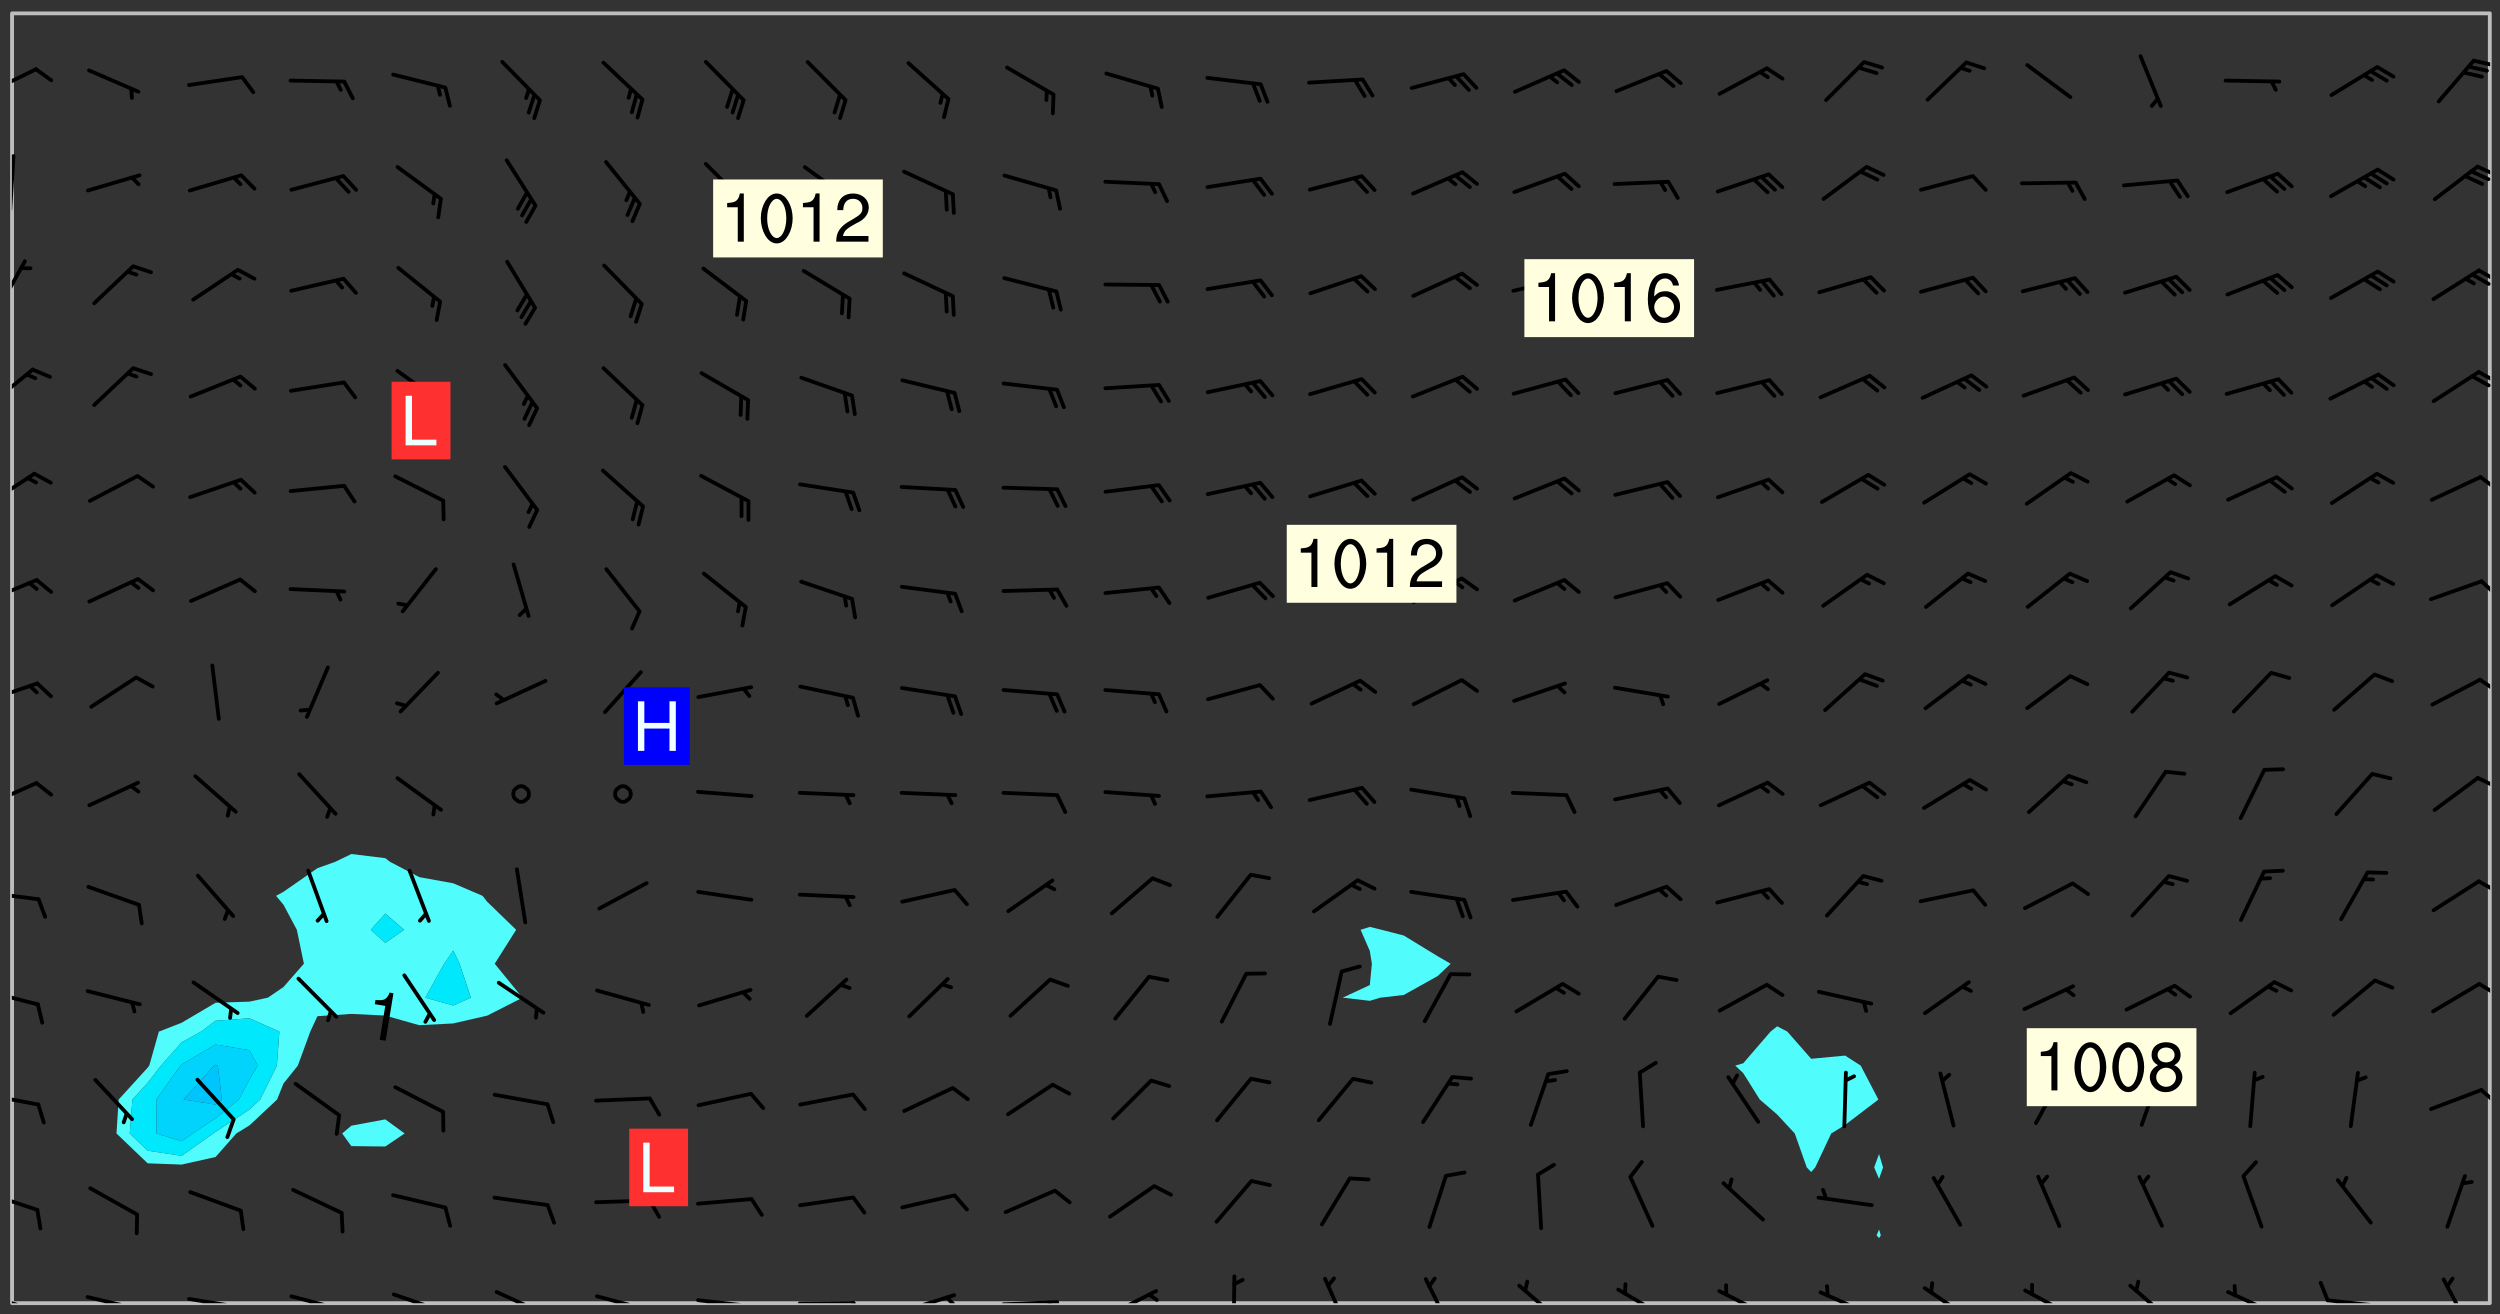 <svg xmlns="http://www.w3.org/2000/svg" role="img" xmlns:xlink="http://www.w3.org/1999/xlink" viewBox="142.45 309.95 326.84 171.84"><rect x="142.45" y="309.95" width="326.84" height="171.84" fill="#333333" stroke="none"/><defs><clipPath id="a"><path d="M144 311.672h1v168.656h-1zm0 0"/></clipPath><clipPath id="b"><path d="M144 311.672h324v168.656H144zm0 0"/></clipPath><clipPath id="c"><path d="M467 311.672h1v168.656h-1zm0 0"/></clipPath><clipPath id="d"><path d="M144 479h4v1.328h-4zm0 0"/></clipPath><clipPath id="e"><path d="M146 480h1v.328h-1zm0 0"/></clipPath><clipPath id="f"><path d="M153 479h8v1.328h-8zm0 0"/></clipPath><clipPath id="g"><path d="M160 480h2v.328h-2zm0 0"/></clipPath><clipPath id="h"><path d="M159 480h2v.328h-2zm0 0"/></clipPath><clipPath id="i"><path d="M166 479h9v1.328h-9zm0 0"/></clipPath><clipPath id="j"><path d="M173 480h3v.328h-3zm0 0"/></clipPath><clipPath id="k"><path d="M172 480h2v.328h-2zm0 0"/></clipPath><clipPath id="l"><path d="M180 479h8v1.328h-8zm0 0"/></clipPath><clipPath id="m"><path d="M187 480h2v.328h-2zm0 0"/></clipPath><clipPath id="n"><path d="M193 478h8v2.328h-8zm0 0"/></clipPath><clipPath id="o"><path d="M207 478h8v2.328h-8zm0 0"/></clipPath><clipPath id="p"><path d="M220 479h8v1.328h-8zm0 0"/></clipPath><clipPath id="q"><path d="M227 480h2v.328h-2zm0 0"/></clipPath><clipPath id="r"><path d="M233 479h8v1.328h-8zm0 0"/></clipPath><clipPath id="s"><path d="M240 480h2v.328h-2zm0 0"/></clipPath><clipPath id="t"><path d="M246 480h9v.328h-9zm0 0"/></clipPath><clipPath id="u"><path d="M253 480h3v.328h-3zm0 0"/></clipPath><clipPath id="v"><path d="M260 479h8v1.328h-8zm0 0"/></clipPath><clipPath id="w"><path d="M265 479h3v1.328h-3zm0 0"/></clipPath><clipPath id="x"><path d="M273 479h8v1.328h-8zm0 0"/></clipPath><clipPath id="y"><path d="M279 479h2v1.328h-2zm0 0"/></clipPath><clipPath id="z"><path d="M287 478h7v2.328h-7zm0 0"/></clipPath><clipPath id="A"><path d="M292 478h2v2.328h-2zm0 0"/></clipPath><clipPath id="B"><path d="M303 476h2v4.328h-2zm0 0"/></clipPath><clipPath id="C"><path d="M315 476h4v4.328h-4zm0 0"/></clipPath><clipPath id="D"><path d="M328 476h5v4.328h-5zm0 0"/></clipPath><clipPath id="E"><path d="M340 477h7v3.328h-7zm0 0"/></clipPath><clipPath id="F"><path d="M353 478h8v2.328h-8zm0 0"/></clipPath><clipPath id="G"><path d="M366 478h8v2.328h-8zm0 0"/></clipPath><clipPath id="H"><path d="M380 478h8v2.328h-8zm0 0"/></clipPath><clipPath id="I"><path d="M393 478h8v2.328h-8zm0 0"/></clipPath><clipPath id="J"><path d="M406 478h8v2.328h-8zm0 0"/></clipPath><clipPath id="K"><path d="M420 477h7v3.328h-7zm0 0"/></clipPath><clipPath id="L"><path d="M433 478h8v2.328h-8zm0 0"/></clipPath><clipPath id="M"><path d="M446 479h8v1.328h-8zm0 0"/></clipPath><clipPath id="N"><path d="M445 477h3v3.328h-3zm0 0"/></clipPath><clipPath id="O"><path d="M461 476h5v4.328h-5zm0 0"/></clipPath><clipPath id="P"><path d="M144 465h4v4h-4zm0 0"/></clipPath><clipPath id="Q"><path d="M144 452h4v3h-4zm0 0"/></clipPath><clipPath id="R"><path d="M466 452h2v3h-2zm0 0"/></clipPath><clipPath id="S"><path d="M144 439h4v3h-4zm0 0"/></clipPath><clipPath id="T"><path d="M466 438h2v3h-2zm0 0"/></clipPath><clipPath id="U"><path d="M144 426h4v2h-4zm0 0"/></clipPath><clipPath id="V"><path d="M466 424h2v3h-2zm0 0"/></clipPath><clipPath id="W"><path d="M144 412h4v4h-4zm0 0"/></clipPath><clipPath id="X"><path d="M466 411h2v2h-2zm0 0"/></clipPath><clipPath id="Y"><path d="M144 399h4v3h-4zm0 0"/></clipPath><clipPath id="Z"><path d="M466 398h2v3h-2zm0 0"/></clipPath><clipPath id="aa"><path d="M144 385h4v4h-4zm0 0"/></clipPath><clipPath id="ab"><path d="M466 385h2v3h-2zm0 0"/></clipPath><clipPath id="ac"><path d="M144 371h4v5h-4zm0 0"/></clipPath><clipPath id="ad"><path d="M466 372h2v3h-2zm0 0"/></clipPath><clipPath id="ae"><path d="M144 358h3v5h-3zm0 0"/></clipPath><clipPath id="af"><path d="M466 358h2v3h-2zm0 0"/></clipPath><clipPath id="ag"><path d="M465 358h3v3h-3zm0 0"/></clipPath><clipPath id="ah"><path d="M144 343h2v8h-2zm0 0"/></clipPath><clipPath id="ai"><path d="M466 345h2v2h-2zm0 0"/></clipPath><clipPath id="aj"><path d="M465 345h3v3h-3zm0 0"/></clipPath><clipPath id="ak"><path d="M144 330h1v8h-1zm0 0"/></clipPath><clipPath id="al"><path d="M466 331h2v3h-2zm0 0"/></clipPath><clipPath id="am"><path d="M465 332h3v2h-3zm0 0"/></clipPath><clipPath id="an"><path d="M144 318h4v5h-4zm0 0"/></clipPath><clipPath id="ao"><path d="M465 317h3v2h-3zm0 0"/></clipPath><g id="ap" clip-path="url(#clip1)"><path fill="#fff" fill-opacity="0" fill-rule="evenodd" d="M0 0h1000v1000H0zm0 0"/><path fill="#d3d3d3" fill-opacity="0" fill-rule="evenodd" d="M162.152 355.867l-.234.293.059.234.117.172.176.234.293.348.113.059.117-.172.059-.234.176-.176.465-.176h.699l.234.293.289.816.059.176.176.23.352.234.699.699.172.176.234.348.234.41.289.582.41.465.23.234.234.176.117.23.176.293.172 1.164v.234l.059.289.059.117.117.117.348.41.117.172.176.176.176.234.117.172.172.352.059.234.234.406.234-.059-.176.176-.059.93h-.582l-.234-.113-.348.113-.117.117-.059.293-.059.176-.117.172-.465.293-.059.234-.059.113v.645l.059.172v.41l.059.059v.406l.059.406.117.176.059.059.23.641-.059.293v.699l-.059.582v.234l-.059.23-.055.352v1.922l.055.117h.426l-.367.117-.023.352.891 1.168 1.742.539 1.34.359v.539l.09.809.535.715 1.52.27.891-.086.09 1.164.535.18 1.16-.18 2.055-.984 1.16-.363 1.879-.176 1.695-.18-.18.719-1.516.086-1.25.09-.805.27-1.074.809.27.719.535.898-.18.625-.266.809.266 1.078.625.898.805.18 1.25-.18-.266.723.098.504.055.293v.172l.059.293v.406l.176.117.352.117h.406l.293-.176.113-.117.059-.117.117-.23.059-.176.352-.465.23-.176.176-.059.176.059.059.176.117.988.055.469.059.172.117.234.176.059.816.059h.289l.117.234.059.406.059.352v1.105l.117.293.117.348.289.699.176.352.582.754.352.176.172.059.469.234.641.465.348.234.293.176.293.055.23.062.816.348.293.176.113.172.352.352.117.176.523.641v.289l.059.352v.348l.059.352.059.289.117.059.172.059h.176l.582.234.176.117.176.289.176.234.113.234.293.23.117.117v.41l.059.055.289.234.234.117.059.117.117.172.059.117.23.234.059.176.234.059.117.059-.117.113-.059.117v.117l-.117.293-.117.289v.582l.176.117.117.059.059.117.117.117.113.059.176.348.059.352.059.406v.176l-.059.176-.117.699v.172l.117.176.293.293h.406l.176.117.117.172.117.293v.234h-.527l-.23-.234h-.234l-.176.059-.059.699.059.348.117.176.176.41.117.23.289.469.176.055h.523l.234.059.758.641.059.293v.234l.059.059.23.348v.352l-.117.172v.293l.293.289.293.176.172.059.293.176.293.117.582.406.289.234.293.176.219.16.016.012.23.176.641.523.176.234.117.176.176.176.113.172v.641l.117.176.469.117.582.117.234.059.23.113.293.117.113.059.586.352.289.172.176.062.176.055.176.059.699.352.289.176.234.055.289.176.234.117.641.406.293.117.172.059.234.059.41.059.23.059.234.117.059.172-.41.176.469.059.059.293.113.234.176.055.234.059.176.059.406.117.641.234.117.172.059.234v.176l-.059.117-.059.406.234.234.117.059.348.117.641.23.176.117.289.117.176.176.234.465.582 1.105.176.176.348.176.176.117.352.117 1.047.523.234.059.465.113.293.059.465.176.758.582.234.234.348.465.176.176.289.234.816.699.293.176.289.289.293.176.293.289.695.641.176.176.293.234.289.234.469.289.641.582.348.234.234.293.348.348.352.465.934.992.348.406.117.176.234.059.113.117.645.176.23.113.234.059.293.176.23.117.934.699.406.406.234.176.406.176.234.117.816.348.348.234.234.117.293.289.23.117.758.352.352.172.23.059.293.117.234.059.871.176h.816l.469.23.172.059.875.699.465.117.293.059.176.059.23.059.469.059.348.059.352.059.406.059h.293l.172.059v.23l.176.176h.293l.348.059.352.059.699.117h.641l.465-.234.293-.176.172-.117.41-.172.289-.176.934-.465.469-.293.523-.293.465-.172.465-.176 1.051-.465.289-.117.41-.117.289-.117.527-.176 1.516-.699.582-.348.289-.059.293-.059.348-.117.875-.23.352-.117h.113l.234-.059.875-.234.234-.059h.812l.352-.059.816-.117.172-.059.352-.055.293-.059.23-.059.816-.176.176-.059h.348l.234-.059.465-.117.758-.172.234-.059h.348l.41-.117.289-.059 1.285-.059h.289l.41-.059.23-.059h.176l.875-.117h.406l.41-.117h.348l.352-.113.871-.059h1.75l1.047.289.41.117.289.117.352.117.289.117 1.051.172.289.059h.293l.293.059.172.059.41.059.172.059.117.059h.117l.117.059.352.059h.113l.41.066 1.922.395 1.926.395 1.52.449 1.695.719 2.145.805 1.605-.719 1.43-.805 1.16-1.078 1.25-.449 3.035-.719 1.875-.359 2.145-1.348 2.234-1.254 2.5-1.258 1.695-.449 1.785-.18 1.16-.27.625.539 1.34-.27.715-.988.984-1.344.445-.18.805-.359 1.875-.539 1.785-.449 1.25-.27 1.16-.09 1.699-.09 1.961-.27 1.25-.09h.539l.625-.09h.891l2.145-.18 2.41-.18 2.59-.09 1.695.18 1.609.09 1.43.359 1.16.719 1.875.988 1.16 1.527.266.715.629.09.355.898.535.539.535 1.527 1.074.359h.535l-.805.535.09 1.707.715 2.695.891.805.895.988.715 1.258 1.785.539 1.52-.18.355 1.344 1.609-.805.98-.539.27.27.316-.215.219-.145.801.449.449-.359h.355l.535-.27.539-.719.535-.27.625-.988 1.16.449.84.371 1.395.617 1.695-.18h1.605l1.785.09.18-1.707.535-1.344.805.27.492.848.402.406-.09.539v.359l.715.449.711-.27h1.43l.359.988.445 1.258.715 1.344 1.25.629 1.695.629.715-.18.18-.539.98-.09.449.359.086 1.258-.266.629-.535.18v.539l.715.984.266.539.984.988.801 1.078-.266.359-.09.898-.625 2.332-.355 2.066-.09 1.793-.18.719-.09.539v1.438l-.98 1.883-.359 1.707-.535.898-.805 1.168-.266.539 2.055 1.254.086.359-.355.539-.09-.18v.809l.09 1.438-.445.715-1.074.094-.266.715.535.898.805.719 1.16.809 1.34.27.445.359-.355.449-1.789-.09-1.25-.449-.715-.719-.625-.09-.176 3.59-.188 1.309h89.359V311.703h-55.27v49.082l.762.125 3.289.543 2.023 2.836v2.754l2.352.332 2.348.332h4.051l-1.379 4.16-2.023.707-2.023.703-.543.344-2.594 1.617-.188.117-2.023-2.078-.73-2.742-2.672-2.078-1.375-3.5-.066-.082-1.957-2.672 2.75-1.418v-49.082H294.422v91.414l.117.031.133.012.074.074.105.047.09.059.086.059.09.059.297.297.059.09.031.117.027.117.016.137-.031.117-.059.09-.059.086-.043.105-.047.102-.027.121v.145l.176.27.148.148.074.086.074.074.043.105.062.09.059.086.043.105.059.09.047.102.043.105.059.086.117.18.074.074.062.086.059.09.043.105.059.09.059.086.062.09.059.09.043.102.117.18.074.074.059.086.074.074.09.059.105.047h.148l.133-.016.133.016.102-.047.074-.074.047-.102-.016-.133v-.148l-.047-.105-.027-.117-.047-.102-.027-.121-.043-.102-.062-.09-.043-.102-.043-.105-.031-.117-.016-.133-.012-.137.086-.059.059-.086.121-.031.043.105.016.133v.117l.059.102.059.09.09.059.148.148.059.09.043.105-.012.102.086.059.105.047.086.059.09.059.074.074-.117.027-.105.047-.086.059-.074.074-.059.09-.062.086-.027.121-.047.102-.043.105-.031.117-.012.133-.016.133v.148l.027.117.047.105.043.102.059.09.074.074.09.059.074.074.09.059.059.09.043.105.047.102.117.031.133.016h.148l.117-.031.105.043.043.105.047.102.027.121L299.5 410l.027.117.031.121.027.117.105.043.102.047.133-.016.148.148.062.086.074.074.07.074.09.062.105.043.102.043.117.031.137.016.117-.031.074-.074.027-.117-.012-.133-.031-.121-.027-.117.043-.105h.117l.09.062.117.027h.148l.133.016h.148l.133.016.133-.016h.148l.133-.016.133-.012.137.012.117-.027.133-.016.191-.059-.059.176-.016.133-.027.121-.016.133-.059.086-.133.016-.105.047-.105.043-.117.031-.117.027-.266.031h-.148l-.133.016-.074.074.059.086.148.148.117.18.074.07.09.062.09.059.086.059.09.059.102.043.105.062.105.043.086.059.105.047.102.043.18.117.059.09-.043.102-.047.105.016.133.223.223.059.09.043.102.031.121.043.102.016.133.031.117.012.137.031.117.148.148.102.043.105.043.117.031.133.016.137.016h.117l.117-.031.09-.059.043-.105.047-.102.043-.105.031-.117.012-.133v-.148l-.012-.133-.016-.133-.031-.117-.043-.105-.047-.105-.043-.102-.043-.105-.016-.133.016-.133.027-.117.031-.117.027-.121.047-.102.09-.059.086-.062.074-.074.09-.059.223-.223.059-.086.074-.074.117-.18.059-.086v-.148l-.074-.074-.102-.047-.105-.043-.102-.043-.059-.09-.047-.105-.027-.117.09-.059.117-.031.102-.043.18-.117.148-.148.012-.133-.012-.105-.09-.059-.133.016h-.148l-.133.016-.133-.016-.121-.031-.086-.059-.074-.074-.059-.09-.062-.086-.117-.18-.059-.086.031-.121.086-.059.121-.031.059-.086v-.121l-.031-.117-.059-.09-.059-.086-.047-.105-.027-.117-.016-.133.059-.09.074-.074.09-.059.117-.18.074-.074.059-.086.148-.148.121-.031.133-.016.133.016.074.074.043.105.016.133-.031.117-.117.031-.133.012-.148.148-.043.105-.047.102-.027.121-.031.117v.148l.031.117.043.105.059.09.074.07.074.074.117.031.121.027.117-.027.133-.016h.117l.09.059.074.074.047.105.059.086.102.047.133.016.105.043.086.059-.012.105-.074.074-.18.117-.059.09-.09.059-.07.074-.074.074-.062.09-.027.117-.016.133.016.133-.016.133v.148l.016.133.027.117.031.121.074.074.09.059.086.059.09.059.117.031v.086l-.102.047-.09.059-.266.031-.117.027h-.148l-.105.043-.102.047-.059.09-.062.234-.012.133-.031.121-.016.133v.293l-.012.133.012.137.016.133.133.016.133.012.121.031.086.059.074.074.047.105.043.102.016.133v.445l-.016.133v.445l.031.266.027.117.016.133.031.117.086.211.031.266v.148l-.031.117-.027.117-.031.121-.027.117-.031.117-.031.121-.012.133-.016.133.09.059.117-.031.102.016.047.105-.031.266v.441l-.043.105-.047.105-.043.102-.043.105-.059.086-.031.121-.043.117-.031.117-.016.133.016.133.059.09.105.047.086.059.059.086-.012.137-.031.117-.043.102v.445l-.016.133v.148l-.031.117-.043.105-.027.117-.047.105-.043.102-.031.121-.027.117-.031.133-.031.117-.027.117-.043.105-.031.117-.031.121-.012.133-.016.133v.297l.027.117v.148l.047.398.027.117.059.09.121.031h.148l.133-.016.059.09v.117l-.059.09-.09.059-.102.043-.105.047-.09.059-.086.059-.137.016-.117-.031-.133-.016-.102.047-.062.086-.012.137-.016.133-.031.117-.027.117-.016.133-.031.121v.297l.016.133.031.117v.148l.012.133v.148l-.027.117-.047.102-.027.121-.031.117-.059.09-.074.074-.102.043-.105.047-.117.027-.121.031-.102-.047.059-.086.105-.047.027-.117.031-.117.027-.121.031-.117v-.148l.016-.133-.031-.117-.043-.105-.105.016-.074.074-.102.043-.09.062-.074.074-.043.102-.016.133-.031.117L304.25 426l-.031.117-.027.117-.031.121-.027.117-.031.117-.043.105-.09.059h-.09l-.117-.031-.031-.086.016-.137-.031-.117v-.148l-.012-.133v-.148l-.062-.234-.027-.121-.043-.102-.047-.105-.059-.086-.059-.09-.043-.105-.062-.086-.148-.148-.07-.074-.105-.047-.105-.043-.102-.043-.297-.297-.09-.074-.086-.059-.105-.043-.09-.062-.086-.059-.105-.043-.09-.059-.086-.062-.074-.07-.105-.047-.086-.059-.105-.043-.09-.062-.102-.043-.105-.043-.086-.059-.105-.047-.105-.043-.102-.047-.09-.059-.102-.043-.105-.043-.09-.062-.117-.027-.133-.016-.133.016H299.75l-.133.016-.117-.031-.09-.059-.074-.074-.09-.059-.102-.047h-.148l-.121-.027-.102-.043-.074-.074-.117-.18-.09-.059-.102-.043-.09-.062-.105-.043-.09-.059-.086-.059-.105-.047-.059-.086-.059-.09-.043-.105-.047-.102-.074-.074-.086-.059-.074-.074-.09-.059-.223-.223-.043-.105-.031-.266.105-.043h.145l.105.043.074.074.09.059.086.059.105.047.09.059.148.148.07.074.148.148.062.086.074.074.086.059.074.074.09.062.09.059.086.059.27.176.102.047.105.043.102.043.047-.074.059-.086.074-.074.07-.074.105.043.074.074.059.09.043.102.047.105.043.105.121.027.117-.027.074-.09.043-.105.059-.09.074-.074.105-.043.117-.027.133.012.09.059.148.148.059.09.043.105.047.102.043.105.043.102.105.047.105.043.133.016.086-.059.059-.09.074-.074.105-.043.117.027.105.047.102.043.105.043.102.047.18.117v.117l-.016.133.016.133.016.137.059.086.102.047.121.027.117.031h.148l.117-.031.059-.09.18-.117.059-.09.074-.074.059-.086.117-.18.18-.117.117.031.09.059.043.074-.016.133v.117l.09.059h.148l.133-.016.133-.012.266-.031.105-.043.117-.031.121-.027.074-.074.07-.074.062-.09-.016-.105-.047-.102-.102-.043-.105-.016-.117.027-.266.031h-.148l-.074-.074-.09-.059-.117-.031-.117-.027-.133-.016h-.148l-.133.016h-.297l-.105-.047-.148-.148-.043-.102-.059-.09.223-.223.086-.059.105-.043.117-.031.133-.016.133.016.137.016.102.043.133-.012.09-.062.102-.043.062-.09-.047-.102-.09-.059-.117-.031-.102-.043-.059-.09-.062-.09v-.117l.016-.133.105-.047.074-.07v-.121l-.09-.059-.031-.117.09-.059.074-.074.043-.105.059-.09.047-.102.016-.133v-.148l-.047-.105-.043-.102-.09-.059-.133-.016-.102-.043-.137-.016-.117-.031h-.445l-.133-.016-.133-.012-.133-.016-.117-.031h-.148l-.133-.016-.133-.012-.266-.031-.121-.043-.086-.059-.074-.074v-.148l.012-.133.105-.047.102-.043.133-.016h.152l.133-.016h.293l.121.031.102.043.09.059.234.062.121-.047.09-.059.102-.043.133-.016.105.043.102.047.133.012.121-.027h.145l.121-.031.117-.027.105-.047.074-.074.086-.059.148-.148.059-.086.047-.105.027-.117.016-.105-.102-.043-.09-.059-.117-.031-.105-.043-.09-.062-.074-.086-.074-.074-.102-.043-.105-.047-.102-.043-.059-.09-.047-.102-.086-.211-.062-.086-.059-.09-.074-.074-.086-.059h-.27l-.117.031-.09.059-.102.043-.133.016-.105-.016-.027-.117-.062-.09-.117-.031-.102-.043-.148-.148-.031-.117-.016-.105.074-.074.18-.117.117-.027.117-.031.137.016.102.043.105.043.102.047.105.043.117.031.133.016.117.027.133.016.105-.016.09-.059-.074-.074-.105-.043-.074-.074-.074-.09-.148-.148-.086-.059-.09-.059-.074-.074-.09-.059-.102-.047-.121-.027-.102-.047-.105-.043-.117-.031-.102-.043-.121-.031h-.148l-.117.031-.105.043-.086.062-.18.117-.086.059-.09.059-.105.047-.086.059-.105.043-.102.043-.105.047-.074.074-.059.09-.059.086-.047.105-.059.086-.074.074-.133-.012-.117-.031h-.117l-.074.074-.09.059-.074.074-.09.059-.086.059-.105.047-.102.043-.137.016-.102-.043-.148-.148-.105-.047h-.086l-.105.047-.102.043-.121.031-.117-.031-.074-.074v-.117l.031-.121.074-.07.059-.09.074-.074.117-.031.105-.043h.293l.133-.016.137-.016.102-.043.09-.059.102-.047.09-.059.133-.012.09.059.133.012.09-.059.086-.059.105-.043.09-.059.086-.062.09-.059.148-.148.059-.086.059-.09.105-.043.133-.016.117.027.121.031.059-.059.059-.09.031-.266.027-.117.105.012.133.016.102-.043.09-.059.059-.09.074-.074.059-.09.047-.102.012-.133-.012-.133-.047-.105-.148-.148-.059-.09-.059-.086-.043-.105v-.445l.016-.133v-.148l.012-.133-.059-.059-.09.059-.102-.043-.18-.117-.086-.059-.062-.09-.059-.09-.074-.074-.086-.059-.121.031-.102.012-.105.047-.086.059-.105.043-.148.148-.09.059-.086.059-.09.062-.105.043-.133.016v-.121l.105-.043.117-.031.074-.07.043-.105v-.148l-.027-.117-.148-.148-.133-.016h-.148l-.117.031-.105.043-.102.043-.09.062-.117.027-.074-.074.012-.133-.043-.102-.043-.105-.09-.059-.117.027-.121.031-.117.031-.102.043-.121.031-.102.043-.105.043-.09.059-.102.016v-.117l.016-.133-.059-.09-.074.043-.148.148-.059.09-.074.074-.047.105-.043.102-.074.074-.059.09-.074.074-.059.086-.074.074-.09.062-.074.07-.074.074-.102.016-.133.016-.105-.043v-.121l.148-.148.043-.102.059-.09.047-.102.043-.105.059-.09.031-.117.043-.102.031-.121.027-.117.047-.105.043-.102.043-.105.074-.07.09-.062.09-.059.102-.043h.297l.266-.031.105-.043-.074-.074-.117-.031-.105-.043-.09-.059-.102-.047-.09-.059-.102-.043-.105-.043-.09-.062-.086-.059-.105-.043-.102-.043-.121-.031-.117-.031-.102-.043L297.5 410.25l-.102-.043-.09-.059-.043-.105-.016-.133.102-.043.133-.016.137.016.133-.016.102-.043.059-.09.016-.105-.09-.059-.074-.074-.102-.043-.09-.059-.148-.148-.043-.105-.016-.133v-.293l-.059-.09-.09-.059-.074-.074-.043-.105-.031-.117-.059-.09-.074-.074-.117-.027-.074-.074-.09-.059-.09-.062-.086-.059-.074-.074-.059-.086-.047-.105-.086-.059-.148-.148-.195-.059-.133.016-.102.043-.074.074-.047.102-.043.105-.059.09-.059.086-.297.297-.09.059h-.086l-.062-.086-.043-.105.031-.117.059-.09.027-.117-.012-.133-.09-.062-.105.047-.117.027-.117.031-.27.176-.102.047-.117.027-.105.047-.09.059-.102.043-.059-.086-.047-.105.016-.133.047-.105.07-.074.074-.07.059-.09v-.148l-.043-.105h-.238l-.102.047-.031.117-.027.117-.031.121-.074.043-.133.016-.074-.047-.043-.102-.043-.105-.047-.102-.043-.105-.121.031-.102.043-.133.016-.117.031-.105.043-.09.059-.102.047-.121.027-.133.016-.102-.043-.059-.09-.047-.105-.043-.102-.043-.105v-.117l.059-.09.086-.059.18-.117.102-.047.105-.043.105-.059.102-.043.09-.062.102-.043.105-.059.102-.047.09-.059.105-.043.102-.043.09-.062.102-.043.137-.016.117.031.102.043.121.031.102.043.105.047.102.043.105.043.102.047.105.043.102.043.105.047.086.059.105.043.117.031.105.043.102.047.09.059.105.043.102.043.105.047.117.027.102.047.121.027h.148l.086-.059.016-.102.059-.09-.027-.117-.074-.074-.117-.18-.074-.074-.09-.074-.18-.117-.086-.059-.105-.043-.102-.047-.27-.176-.059-.09-.074-.074-.059-.09-.043-.102-.031-.117-.016-.137v-.562l-.012-.133-.016-.133-.031-.117-.016-.133-.012-.133-.031-.121-.223-.223-.059-.086-.016-.105.031-.117.133-.016v-91.414H172.992v1.453l-.059.234-.352 1.051-.172.523-.117.348-.176.41-.117.172-.234.293-.23.059h-.352l-.117.059-.23.406v.293l.117.176.23.23.117.234.641.758.293.465.176.234.23.352.234.348.641.816.176.465.172.41.117.695.176.469.117 1.398.059.465v.875l.117 1.047v4.781l-.059.465-.352 1.281-.176.523-.113.41-.352.93L172.934 336l-.234.582-.117.176-.172.348-.176.406-.352.816-.059.293-.113.293-.117.289-.059.176-.117.875-.059.406-.059.117-.059.176-.059.172-.23.527-.117.172v.234l-.117.234-.059.172-.176.586v.289l-.059.176v.293l-.059.113-.059.527v.172l-.055.234v2.621l-.176.816-.117.176-.176.234-.117.172-.113.234-.586.934-.23.289-.293.465-.176.234-.289.352-.352.699-.113.23-.176.41-.176.23-.406.527-.816.699-.293.172-.289.234-.176.117-.176.176-.523.406-.527.176-.172.176-.234.055-.641.176h-.758m12.211 31.023l-1.074.449.359.895 1.25-.715.445-.539-.98-.09"/><path fill="#d3d3d3" fill-opacity="0" fill-rule="evenodd" d="M201.508 416.598h-.895l.449.629.98.359.805-.09.445-.988-.176.09-.715-.355-.895.355m154.621 59.07l-.059-.523v-.293l.113-.293.059-.23.469-.469h.113l.117-.113.117-.059h.176l.234-.059h.348l.234.059.117.059.23.172.059.176.117.582v.293l-.117.176-.172.289-.176.176-.527.523-.23.234-.117.059h-.176l-.117-.059-.406-.293-.176-.117-.117-.059-.059-.113-.055-.117m6.641-10.957l-.059-.172v-1.109l.059-.172.176-.059.172-.059h.176l.234-.059.117.059.059.699-.059.172-.117.176-.117.059-.234.523-.113.059h-.234l-.059-.117m9.613-14.391l-.117-.176v-.699l.293-.875.117-.172.176-.352.113-.23.117-.293.352-.758.117-.23.172-.234h.176l.117-.059h.641l.117.059.234.234.172.113.352.293.117.117.113.176v.113l.117.059.117.117v.699l-.059.176v.23l-.059.176-.348 1.051-.117.23-.117.234-.117.059-.23.234-.641.289h-.875l-.41-.117-.641-.465"/><path fill="none" stroke="#bebebe" stroke-linecap="round" stroke-linejoin="round" stroke-miterlimit="10" stroke-width=".5" d="M467.957 311.695H144.027v168.625h323.93v-168.625"/><g clip-path="url(#a)"><path fill="#fff" fill-opacity="0" fill-rule="evenodd" d="M144 475.891v4.438h.004H144V311.672h.004H144v164.219"/></g><g clip-path="url(#b)"><path fill="#fff" fill-opacity="0" fill-rule="evenodd" d="M144.004 480.328V311.672h44.379v109.93l-2.129 1.027-2.309.824-4.438 3.086-.969.531.969 1.164 1.746 3.273.922 4.438-2.668 3.043-2.043 1.395-2.398.516-4.438.148-4.438 2.617-2.973 1.156-1.254 4.441-.211.273-3.789 4.164-.285 4.438 4.074 3.902 4.438.164 4.438-.992 2.715-3.074 1.723-1.062 3.605-3.375.836-2.094 1.879-2.344 1.625-4.441.934-2.016 4.438-.301 4.438.219v13.57l-4.438.824-1.199 1.02 1.199 1.652 4.438.051 2.527-1.703-2.527-1.844v-13.57l4.441 1.258 4.438-.23 4.438-1.02 4.438-2.254.109-.094-.109-.211-3.453-4.227 2.801-4.438-3.785-3.668-.605-.77-3.832-1.641-4.438-.805-3.82-1.996-.621-.484-4.438-.543V311.672h133.152v119.457l-1.207.379 1.207 2.766.27 1.672-.27 2.785-3.547 1.652 3.547.41 1.359-.41 3.078-.355 4.438-2.477 1.695-1.605-1.695-.98-4.438-2.711-2.898-.746-1.539-.379V311.672h53.258V444.125l-.871.695-3.566 4.137-1.047.305 1.047.988 2.16 3.449 2.277 1.961 2.297 2.477 1.57 4.438.574.598.531-.598 2.094-4.438 1.812-1.117 4.352-3.32-2.312-4.438-2.039-1.309-4.438.418-3.113-3.551-1.328-.695V311.672h13.316v149.156l-.637 1.746.637 1.496v6.617l-.32.766.32.363.234-.363-.234-.766v-6.617l.527-1.496-.527-1.746V311.672h79.887v168.656H144.004"/></g><path fill="#50fcfc" fill-rule="evenodd" d="M161.754 462.039l-4.074-3.902.285-4.438 3.789-4.164.211-.273 1.254-4.441 2.973-1.156 4.438-2.617 4.438-.148v2.176l-4.438.324-1.902 1.422-2.535 1.398-2.691 3.043-1.746 2.242-1.996 2.195-.348 4.438 2.344 2.246 4.438.676 4.129-2.922.309-.207 4.438-2.934 1.387-1.297 2.188-4.438.332-4.441-3.906-1.746v-2.176l2.398-.516 2.043-1.395 2.668-3.043-.922-4.438-1.746-3.273-.969-1.164.969-.531 4.438-3.086 2.309-.824 2.129-1.027 4.438.543v7.246l-1.906 2.117 1.906 1.715 2.449-1.715-2.449-2.117v-7.246l.621.484 3.82 1.996 4.438.805v8.797l-1.195 1.719-2.457 4.438 3.652 1.023 2.309-1.023-1.484-4.438-.824-1.719v-8.797l3.832 1.641.605.77 3.785 3.668-2.801 4.438 3.453 4.227.109.211-.109.094-4.438 2.254-4.438 1.02-4.438.23-4.441-1.258-4.438-.219-4.438.301-.934 2.016-1.625 4.441-1.879 2.344-.836 2.094-3.605 3.375-1.723 1.062-2.715 3.074-4.438.992-4.438-.164"/><path fill="#00e8fc" fill-rule="evenodd" d="M161.754 460.383l-2.344-2.246.348-4.438 1.996-2.195 1.746-2.242 2.691-3.043 2.535-1.398 1.902-1.422v3.109l-4.438 2.598-.137.156-3.176 4.438.031 4.438 3.281 1.016 1.438-1.016 3-1.988 3.051-2.449 1.387-2.629 1.078-1.809-1.078-2.016-4.438-.738v-3.109l4.438-.324 3.906 1.746-.332 4.441-2.188 4.438-1.387 1.297-4.438 2.934-.309.207-4.129 2.922-4.438-.676"/><path fill="#00d4fc" fill-rule="evenodd" d="M162.91 458.137l-.031-4.438 3.176-4.438.137-.156 4.438-2.598v2.648l-.18.105-4.008 4.438 4.188.664.828-.664-.535-4.438-.293-.105v-2.648l4.438.738 1.078 2.016-1.078 1.809-1.387 2.629-3.051 2.449-3 1.988-1.438 1.016-3.281-1.016"/><path fill="#00c4fc" fill-rule="evenodd" d="M170.629 454.363l-4.188-.664 4.008-4.438.18-.105.293.105.535 4.438-.828.664"/><path fill="#50fcfc" fill-rule="evenodd" d="M188.383 459.789l-1.199-1.652 1.199-1.02 4.438-.824 2.527 1.844-2.527 1.703-4.438-.051"/><path fill="#00e8fc" fill-rule="evenodd" d="M192.82 433.223l-1.906-1.715 1.906-2.117 2.449 2.117-2.449 1.715m8.879 8.184l-3.652-1.023 2.457-4.438 1.195-1.719.824 1.719 1.484 4.438-2.309 1.023"/><path fill="#50fcfc" fill-rule="evenodd" d="M321.535 440.793l-3.547-.41 3.547-1.652.27-2.785-.27-1.672-1.207-2.766 1.207-.379 1.539.379 2.898.746 4.438 2.711 1.695.98-1.695 1.605-4.438 2.477-3.078.355-1.359.41m48.82 9.457l-1.047-.988 1.047-.305 3.566-4.137.871-.695 1.328.695 3.113 3.551 4.438-.418 2.039 1.309 2.312 4.438-4.352 3.32-1.812 1.117-2.094 4.438-.531.598-.574-.598-1.57-4.438-2.297-2.477-2.277-1.961-2.16-3.449m17.754 13.82l-.637-1.496.637-1.746.527 1.746-.527 1.496m0 7.746l-.32-.363.32-.766.234.766-.234.363"/><g clip-path="url(#c)"><path fill="#fff" fill-opacity="0" fill-rule="evenodd" d="M467.996 480.328H468V311.672h-.004H468v168.656h-.004"/></g><path fill="#fff" fill-opacity="0" fill-rule="evenodd" d="M188.613 447.172l5.766.949 1.617-9.828-5.766-.949-1.617 9.828"/><path fill-rule="evenodd" d="M193.387 439.719l.5.086-1.02 6.211-.777-.129.73-4.43-1.371-.227.09-.547.562.027.258-.012.242-.051.223-.109.207-.18.188-.266.168-.375"/><g clip-path="url(#d)"><path fill="none" stroke="#000" stroke-linecap="round" stroke-linejoin="round" stroke-miterlimit="10" stroke-width=".5" d="M147.359 481.355l-6.719-2.051"/></g><g clip-path="url(#e)"><path fill="none" stroke="#000" stroke-linecap="round" stroke-linejoin="round" stroke-miterlimit="10" stroke-width=".5" d="M146.383 481.055l.234 1.203"/></g><g clip-path="url(#f)"><path fill="none" stroke="#000" stroke-linecap="round" stroke-linejoin="round" stroke-miterlimit="10" stroke-width=".5" d="M160.734 481.137l-6.84-1.617"/></g><g clip-path="url(#g)"><path fill="none" stroke="#000" stroke-linecap="round" stroke-linejoin="round" stroke-miterlimit="10" stroke-width=".5" d="M160.734 481.137l.621 2.375"/></g><g clip-path="url(#h)"><path fill="none" stroke="#000" stroke-linecap="round" stroke-linejoin="round" stroke-miterlimit="10" stroke-width=".5" d="M159.738 480.902l.312 1.188"/></g><g clip-path="url(#i)"><path fill="none" stroke="#000" stroke-linecap="round" stroke-linejoin="round" stroke-miterlimit="10" stroke-width=".5" d="M174.098 480.891l-6.938-1.121"/></g><g clip-path="url(#j)"><path fill="none" stroke="#000" stroke-linecap="round" stroke-linejoin="round" stroke-miterlimit="10" stroke-width=".5" d="M174.098 480.891l.793 2.32"/></g><g clip-path="url(#k)"><path fill="none" stroke="#000" stroke-linecap="round" stroke-linejoin="round" stroke-miterlimit="10" stroke-width=".5" d="M173.09 480.727l.395 1.16"/></g><g clip-path="url(#l)"><path fill="none" stroke="#000" stroke-linecap="round" stroke-linejoin="round" stroke-miterlimit="10" stroke-width=".5" d="M187.34 481.23l-6.789-1.805"/></g><g clip-path="url(#m)"><path fill="none" stroke="#000" stroke-linecap="round" stroke-linejoin="round" stroke-miterlimit="10" stroke-width=".5" d="M187.34 481.23l.559 2.391"/></g><g clip-path="url(#n)"><path fill="none" stroke="#000" stroke-linecap="round" stroke-linejoin="round" stroke-miterlimit="10" stroke-width=".5" d="M200.582 481.477l-6.641-2.297"/></g><g clip-path="url(#o)"><path fill="none" stroke="#000" stroke-linecap="round" stroke-linejoin="round" stroke-miterlimit="10" stroke-width=".5" d="M213.77 481.793l-6.387-2.93"/></g><g clip-path="url(#p)"><path fill="none" stroke="#000" stroke-linecap="round" stroke-linejoin="round" stroke-miterlimit="10" stroke-width=".5" d="M227.285 481.238l-6.789-1.82"/></g><g clip-path="url(#q)"><path fill="none" stroke="#000" stroke-linecap="round" stroke-linejoin="round" stroke-miterlimit="10" stroke-width=".5" d="M227.285 481.238l.551 2.391"/></g><g clip-path="url(#r)"><path fill="none" stroke="#000" stroke-linecap="round" stroke-linejoin="round" stroke-miterlimit="10" stroke-width=".5" d="M240.695 480.727l-6.98-.797"/></g><g clip-path="url(#s)"><path fill="none" stroke="#000" stroke-linecap="round" stroke-linejoin="round" stroke-miterlimit="10" stroke-width=".5" d="M240.695 480.727l.898 2.285"/></g><g clip-path="url(#t)"><path fill="none" stroke="#000" stroke-linecap="round" stroke-linejoin="round" stroke-miterlimit="10" stroke-width=".5" d="M254.035 480.305l-7.027.051"/></g><g clip-path="url(#u)"><path fill="none" stroke="#000" stroke-linecap="round" stroke-linejoin="round" stroke-miterlimit="10" stroke-width=".5" d="M254.035 480.305l1.168 2.156"/></g><g clip-path="url(#v)"><path fill="none" stroke="#000" stroke-linecap="round" stroke-linejoin="round" stroke-miterlimit="10" stroke-width=".5" d="M267.188 479.273l-6.703 2.113"/></g><g clip-path="url(#w)"><path fill="none" stroke="#000" stroke-linecap="round" stroke-linejoin="round" stroke-miterlimit="10" stroke-width=".5" d="M266.211 479.578l.875.863"/></g><g clip-path="url(#x)"><path fill="none" stroke="#000" stroke-linecap="round" stroke-linejoin="round" stroke-miterlimit="10" stroke-width=".5" d="M280.66 480.188l-7.02.281"/></g><g clip-path="url(#y)"><path fill="none" stroke="#000" stroke-linecap="round" stroke-linejoin="round" stroke-miterlimit="10" stroke-width=".5" d="M279.641 480.23l.617 1.059"/></g><g clip-path="url(#z)"><path fill="none" stroke="#000" stroke-linecap="round" stroke-linejoin="round" stroke-miterlimit="10" stroke-width=".5" d="M293.598 478.734l-6.262 3.188"/></g><g clip-path="url(#A)"><path fill="none" stroke="#000" stroke-linecap="round" stroke-linejoin="round" stroke-miterlimit="10" stroke-width=".5" d="M292.688 479.199l1.004.703"/></g><g clip-path="url(#B)"><path fill="none" stroke="#000" stroke-linecap="round" stroke-linejoin="round" stroke-miterlimit="10" stroke-width=".5" d="M303.828 476.816l-.094 7.027"/></g><path fill="none" stroke="#000" stroke-linecap="round" stroke-linejoin="round" stroke-miterlimit="10" stroke-width=".5" d="M303.812 477.836l1.094-.559"/><g clip-path="url(#C)"><path fill="none" stroke="#000" stroke-linecap="round" stroke-linejoin="round" stroke-miterlimit="10" stroke-width=".5" d="M315.676 477.117l2.84 6.426"/></g><path fill="none" stroke="#000" stroke-linecap="round" stroke-linejoin="round" stroke-miterlimit="10" stroke-width=".5" d="M316.09 478.051l.758-.965"/><g clip-path="url(#D)"><path fill="none" stroke="#000" stroke-linecap="round" stroke-linejoin="round" stroke-miterlimit="10" stroke-width=".5" d="M328.855 477.18l3.113 6.301"/></g><path fill="none" stroke="#000" stroke-linecap="round" stroke-linejoin="round" stroke-miterlimit="10" stroke-width=".5" d="M329.309 478.094l.715-.996"/><g clip-path="url(#E)"><path fill="none" stroke="#000" stroke-linecap="round" stroke-linejoin="round" stroke-miterlimit="10" stroke-width=".5" d="M341.066 478.031l5.32 4.594"/></g><path fill="none" stroke="#000" stroke-linecap="round" stroke-linejoin="round" stroke-miterlimit="10" stroke-width=".5" d="M341.84 478.699l.273-1.195"/><g clip-path="url(#F)"><path fill="none" stroke="#000" stroke-linecap="round" stroke-linejoin="round" stroke-miterlimit="10" stroke-width=".5" d="M354.016 478.547l6.051 3.566"/></g><path fill="none" stroke="#000" stroke-linecap="round" stroke-linejoin="round" stroke-miterlimit="10" stroke-width=".5" d="M354.895 479.062l.055-1.223"/><g clip-path="url(#G)"><path fill="none" stroke="#000" stroke-linecap="round" stroke-linejoin="round" stroke-miterlimit="10" stroke-width=".5" d="M367.223 478.742l6.27 3.176"/></g><path fill="none" stroke="#000" stroke-linecap="round" stroke-linejoin="round" stroke-miterlimit="10" stroke-width=".5" d="M368.133 479.203l-.023-1.227"/><g clip-path="url(#H)"><path fill="none" stroke="#000" stroke-linecap="round" stroke-linejoin="round" stroke-miterlimit="10" stroke-width=".5" d="M380.457 478.906l6.426 2.844"/></g><path fill="none" stroke="#000" stroke-linecap="round" stroke-linejoin="round" stroke-miterlimit="10" stroke-width=".5" d="M381.395 479.32l-.09-1.223"/><g clip-path="url(#I)"><path fill="none" stroke="#000" stroke-linecap="round" stroke-linejoin="round" stroke-miterlimit="10" stroke-width=".5" d="M394.082 478.352l5.809 3.953"/></g><path fill="none" stroke="#000" stroke-linecap="round" stroke-linejoin="round" stroke-miterlimit="10" stroke-width=".5" d="M394.926 478.93l.133-1.223"/><g clip-path="url(#J)"><path fill="none" stroke="#000" stroke-linecap="round" stroke-linejoin="round" stroke-miterlimit="10" stroke-width=".5" d="M407.207 478.66l6.188 3.336"/></g><path fill="none" stroke="#000" stroke-linecap="round" stroke-linejoin="round" stroke-miterlimit="10" stroke-width=".5" d="M408.109 479.148l.008-1.227"/><g clip-path="url(#K)"><path fill="none" stroke="#000" stroke-linecap="round" stroke-linejoin="round" stroke-miterlimit="10" stroke-width=".5" d="M420.957 478.035l5.32 4.586"/></g><path fill="none" stroke="#000" stroke-linecap="round" stroke-linejoin="round" stroke-miterlimit="10" stroke-width=".5" d="M421.73 478.703L422 477.504"/><g clip-path="url(#L)"><path fill="none" stroke="#000" stroke-linecap="round" stroke-linejoin="round" stroke-miterlimit="10" stroke-width=".5" d="M433.734 478.867l6.395 2.922"/></g><path fill="none" stroke="#000" stroke-linecap="round" stroke-linejoin="round" stroke-miterlimit="10" stroke-width=".5" d="M434.664 479.293l-.07-1.223"/><g clip-path="url(#M)"><path fill="none" stroke="#000" stroke-linecap="round" stroke-linejoin="round" stroke-miterlimit="10" stroke-width=".5" d="M446.754 479.941l6.984.773"/></g><g clip-path="url(#N)"><path fill="none" stroke="#000" stroke-linecap="round" stroke-linejoin="round" stroke-miterlimit="10" stroke-width=".5" d="M446.754 479.941l-.906-2.281"/></g><g clip-path="url(#O)"><path fill="none" stroke="#000" stroke-linecap="round" stroke-linejoin="round" stroke-miterlimit="10" stroke-width=".5" d="M461.922 477.223l3.281 6.211"/></g><path fill="none" stroke="#000" stroke-linecap="round" stroke-linejoin="round" stroke-miterlimit="10" stroke-width=".5" d="M462.398 478.125l.688-1.016"/><g clip-path="url(#P)"><path fill="none" stroke="#000" stroke-linecap="round" stroke-linejoin="round" stroke-miterlimit="10" stroke-width=".5" d="M147.332 468.133l-6.664-2.238"/></g><path fill="none" stroke="#000" stroke-linecap="round" stroke-linejoin="round" stroke-miterlimit="10" stroke-width=".5" d="M147.332 468.133l.402 2.418m12.645-1.82l-6.129-3.434m6.129 3.434l-.055 2.453m13.605-2.961l-6.598-2.418m6.598 2.418l.336 2.43m12.855-2.137l-6.352-3.004m6.352 3.004l.117 2.449m13.441-3.141l-6.836-1.621m6.836 1.621l.621 2.375m12.754-2.699l-6.957-.973m6.957.973l.84 2.305m12.508-2.902l-7.023.223m7.023-.223l1.219 2.129m12.086-2.32l-7.004.605m7.004-.605l1.332 2.059m11.957-2.266l-6.953 1.02m6.953-1.02l1.457 1.977m11.805-2.254l-6.848 1.574m6.848-1.574l1.609 1.852m11.504-2.465l-6.441 2.801m6.441-2.801l1.922 1.527m11.062-2.125l-5.781 3.996m5.781-3.996l2.18 1.129m10.531-1.797l-4.57 5.332m4.57-5.332l2.395.535m10.457-.875l-3.645 6.012m3.645-6.012l2.449.141m10.121-.477l-2.156 6.688m2.156-6.688l2.418-.434m9.613.27l.414 7.012m-.414-7.012l2.094-1.277m9.98 1.582l2.895 6.402m-2.895-6.402l1.496-1.941m10.68 2.766l5.176 4.754m-4.426-4.062l.309-1.188m11.363 2.379l6.957.988m-5.945-.844l-.418-1.156m14.465-1.551l3.473 6.113m-2.965-5.223l.656-1.035m12.5-.027l2.773 6.457m-2.371-5.516l.77-.957m12.059.055l2.945 6.379m-2.516-5.453l.742-.977m12.426-.066l2.379 6.613m-2.379-6.613l1.648-1.816m10.699 2.348l4.312 5.551m-3.684-4.742l.5-1.121m15.492-.23l-2.301 6.637m1.965-5.672l1.215-.191"/><g clip-path="url(#Q)"><path fill="none" stroke="#000" stroke-linecap="round" stroke-linejoin="round" stroke-miterlimit="10" stroke-width=".5" d="M147.453 454.355l-6.906-1.312"/></g><path fill="none" stroke="#000" stroke-linecap="round" stroke-linejoin="round" stroke-miterlimit="10" stroke-width=".5" d="M147.453 454.355l.723 2.344m11.539-.434l-4.801-5.133m4.102 4.387l-.395 1.16M173 456.293l-4.738-5.188M173 456.293l-.824 2.312m14.621-2.855l-5.703-4.105m5.703 4.105l-.332 2.434m13.918-2.875l-6.246-3.219m6.246 3.219l.031 2.453m13.617-3.438l-6.914-1.25m6.914 1.25l.75 2.336m12.621-3.105l-7.023.289m7.023-.289l1.238 2.117m11.996-2.723l-6.863 1.5m6.863-1.5l1.59 1.867m11.746-1.777l-6.902 1.32m6.902-1.32l1.539 1.91m11.5-2.758l-6.352 3.012m6.352-3.012l1.969 1.465m11.102-1.895l-5.863 3.875m5.863-3.875l2.156 1.172m10.715-1.715l-4.977 4.961m4.977-4.961l2.348.719m10.703-.957l-4.449 5.438m4.449-5.438l2.406.48m10.926-.469l-4.48 5.414m4.48-5.414l2.406.496m10.586-.734l-3.832 5.891m3.832-5.891l2.441.215m-3 .641l1.223.109m11.875-1.344l-2.281 6.648m2.281-6.648l2.422-.387m-2.754 1.355l1.211-.195m11.078-.957l.434 7.016m-.434-7.016l2.09-1.285m9.488 1.875l3.91 5.836m-3.344-4.988l.582-1.082m14.223-.359l-.203 7.023m.172-6.004l1.098-.543m11.285-.371l1.723 6.812m-1.473-5.82l.91-.824m14.699.152l-3.367 6.168m2.879-5.27l1.227.016m12.062-1.145l-2.336 6.629m1.996-5.664l1.211-.184m11.566-.965l-.586 7m.504-5.984l1.125-.48m12.449-.52l-.938 6.965m.801-5.949l1.152-.426m15.117 1.652l-6.574 2.484"/><g clip-path="url(#R)"><path fill="none" stroke="#000" stroke-linecap="round" stroke-linejoin="round" stroke-miterlimit="10" stroke-width=".5" d="M466.848 452.457l1.844 1.621"/></g><g clip-path="url(#S)"><path fill="none" stroke="#000" stroke-linecap="round" stroke-linejoin="round" stroke-miterlimit="10" stroke-width=".5" d="M147.402 441.266l-6.805-1.762"/></g><path fill="none" stroke="#000" stroke-linecap="round" stroke-linejoin="round" stroke-miterlimit="10" stroke-width=".5" d="M147.402 441.266l.57 2.387m12.75-2.406l-6.812-1.723m5.82 1.469l.293 1.191m13.492.203l-5.773-4.004m4.934 3.422l-.145 1.219m13.891-.148l-4.953-4.984m4.234 4.258l-.363 1.176m13.871-.02l-3.902-5.844m3.336 4.996l-.582 1.078m15.43-1.195l-5.836-3.914m4.988 3.348l-.125 1.219m14.754-1.66l-6.766-1.895m5.781 1.617l.262 1.199m14.02-2.883l-6.73 2.027m5.75-1.734l.863.871m12.656-2.523l-5.18 4.746m4.426-4.059l1.16.41m12.84-1.176l-5.039 4.898m4.305-4.184l1.168.375m12.953-1.012l-5.184 4.742m5.184-4.742l2.312.824m10.617-1.188l-4.414 5.469m4.414-5.469l2.41.465m10.297-.859l-3.195 6.258m3.195-6.258l2.453-.043m10.031-.258l-1.535 6.859m1.535-6.859l2.363-.648m11.879 1l-3.391 6.156m3.391-6.156l2.453.039m12.188 1.242l-6.039 3.594m6.039-3.594l2.098 1.273m-2.977-.75l1.047.637m12.312-2.113l-4.371 5.5m4.371-5.5l2.414.449m11.797.613l-6.16 3.379m6.16-3.379l2.051 1.344m11.609 1.117l-6.855-1.543m5.859 1.316l.324 1.184m13.434-3.754l-5.746 4.051m4.91-3.461l1.094.551m13.367-.609l-6.363 2.984m5.438-2.551l.98.738m13.223-1.242l-6.293 3.125m6.293-3.125l1.996 1.426m-2.91-.973l.996.715m12.949-1.645l-5.723 4.082m5.723-4.082l2.195 1.094m-3.027-.5l1.098.547m12.891-1.348l-5.406 4.492m5.406-4.492l2.27.934m11.363-.48l-6.043 3.586"/><g clip-path="url(#T)"><path fill="none" stroke="#000" stroke-linecap="round" stroke-linejoin="round" stroke-miterlimit="10" stroke-width=".5" d="M466.582 438.59l2.098 1.273"/></g><g clip-path="url(#U)"><path fill="none" stroke="#000" stroke-linecap="round" stroke-linejoin="round" stroke-miterlimit="10" stroke-width=".5" d="M147.484 427.516l-6.969-.895"/></g><path fill="none" stroke="#000" stroke-linecap="round" stroke-linejoin="round" stroke-miterlimit="10" stroke-width=".5" d="M147.484 427.516l.867 2.297m12.273-1.566l-6.621-2.355m6.621 2.355l.359 2.43m11.961-.965l-4.629-5.285m3.953 4.516l-.434 1.148m13.312.281l-2.406-6.602m2.055 5.641l-.82.91m14.547.027L196 423.789m2.156 5.605l-.805.926m13.773.219l-1.102-6.941m16.965 1.809l-6.195 3.324m19.887-1.145l-6.949-1.035m20.301.676l-7.02-.316m5.996.27l.527 1.109m13.73-1.988l-6.859 1.535m6.859-1.535l1.598 1.859m11.172-3.094l-5.77 4.004m4.93-3.422l1.094.562m12.84-1.434l-5.328 4.582m5.328-4.582l2.285.891m10.551-1.352l-4.367 5.504m4.367-5.504l2.414.441m11.578.273l-5.723 4.074m5.723-4.074l2.195 1.098m-3.027-.504l1.098.547m13.664 1.418l-6.949-1.043m6.949 1.043l.816 2.312m-1.828-2.465l.816 2.312m13.504-3.23l-6.941 1.098m6.941-1.098l1.477 1.961m-2.484-1.801l.738.98m13.418-1.789l-6.605 2.395m6.605-2.395l1.82 1.641m-2.781-1.293l.91.82m13.465-.848l-6.805 1.754m6.805-1.754l1.656 1.812m-2.645-1.555l.828.902m12.453-2.867l-4.758 5.168m4.758-5.168l2.375.617m-3.066.133l1.188.312m13.879.809l-6.879 1.426m6.879-1.426l1.566 1.891m11.43-2.797l-6.238 3.238m6.238-3.238l2.02 1.395m10.555-2.359l-4.762 5.168m4.762-5.168l2.375.621m-3.066.129l1.188.312m11.953-1.648l-3.027 6.34m3.027-6.34l2.449-.109m-2.891 1.031l1.227-.055m12.746-.754l-3.461 6.113m3.461-6.113l2.453.062m-2.957.828l1.227.031m13.824.242l-5.922 3.785"/><g clip-path="url(#V)"><path fill="none" stroke="#000" stroke-linecap="round" stroke-linejoin="round" stroke-miterlimit="10" stroke-width=".5" d="M466.523 425.176l2.137 1.207"/></g><g clip-path="url(#W)"><path fill="none" stroke="#000" stroke-linecap="round" stroke-linejoin="round" stroke-miterlimit="10" stroke-width=".5" d="M147.211 412.328l-6.422 2.852"/></g><path fill="none" stroke="#000" stroke-linecap="round" stroke-linejoin="round" stroke-miterlimit="10" stroke-width=".5" d="M147.211 412.328l1.934 1.512m11.359-1.562l-6.375 2.953m5.445-2.523l.98.738m12.715 2.629l-5.277-4.641m4.508 3.965l-.281 1.195m14.102-.25l-4.75-5.18m4.059 4.426l-.41 1.156m14.883-.93l-5.684-4.129m4.859 3.531l-.172 1.215m12.492-2.68l-.02-.199-.059-.191-.094-.18-.461-.375-.191-.059-.199-.02-.199.02-.191.059-.457.375-.098.18-.055.191-.02.199.02.199.055.191.098.176.457.379.191.059.199.02.199-.02.191-.059.461-.379.094-.176.059-.191.02-.199m13.316 0l-.02-.199-.059-.191-.094-.18-.461-.375-.191-.059-.199-.02-.199.02-.191.059-.461.375-.094.18-.059.191-.02.199.02.199.059.191.094.176.461.379.191.059.199.02.199-.02.191-.059.461-.379.094-.176.059-.191.02-.199m15.793.277l-7.004-.555m20.328.43l-7.02-.305m5.996.262l.531 1.105m13.809-1.066l-7.023-.297m6 .254l.531 1.105m13.805-1.062l-7.02-.297m7.02.297l1.059 2.215m12.25-2.113l-7.008-.5m5.988.426l.5 1.121m13.832-1.617l-7 .637m7-.637l1.344 2.055m-2.363-1.961l.672 1.027m13.586-1.598l-6.844 1.594m6.844-1.594l1.613 1.848m-2.609-1.617l1.613 1.848m12.742-.707l-6.934-1.148m6.934 1.148l.781 2.324m-1.793-2.492l.391 1.164m13.98-1.422l-7.023-.297m7.023.297l1.059 2.211m12.184-3.074l-6.879 1.43m6.879-1.43l1.57 1.887m-2.57-1.68l.785.941m13.277-1.918l-6.371 2.969m6.371-2.969L375.5 413.746m-2.887-1.043l.98.738m13.266-1.168l-6.375 2.961m6.375-2.961l1.957 1.48m-2.887-1.051l1.957 1.48m12.098-2.262l-5.996 3.66m5.996-3.66l2.113 1.25m-2.984-.715l1.055.625m12.734-1.691l-5.203 4.727m5.203-4.727l2.309.828m-3.066-.141l1.156.414m12.285-1.648l-3.938 5.82m3.938-5.82l2.441.262m10.453-.508l-3.098 6.309m3.098-6.309l2.449-.078m11.656.613l-4.68 5.242m4.68-5.242l2.383.582m11.418-.051l-5.648 4.18"/><g clip-path="url(#X)"><path fill="none" stroke="#000" stroke-linecap="round" stroke-linejoin="round" stroke-miterlimit="10" stroke-width=".5" d="M466.387 411.664l2.215 1.055"/></g><g clip-path="url(#Y)"><path fill="none" stroke="#000" stroke-linecap="round" stroke-linejoin="round" stroke-miterlimit="10" stroke-width=".5" d="M147.324 399.301l-6.648 2.273"/></g><path fill="none" stroke="#000" stroke-linecap="round" stroke-linejoin="round" stroke-miterlimit="10" stroke-width=".5" d="M147.324 399.301l1.793 1.68m-2.758-1.348l.895.84m13.004-1.953l-5.887 3.836m5.887-3.836l2.148 1.188m7.797-2.758l.852 6.977m11.52-.254l2.742-6.469m-2.344 5.527l-1.223.109m13.07.129l4.879-5.059m-4.168 4.32l-1.18-.336m13.031.012l6.383-2.938m-5.453 2.512l-.977-.742m14.207 2.316l4.691-5.23m14.426 1.969l-6.91 1.289m5.906-1.102l.762.961m13.539.227l-6.875-1.461m6.875 1.461l.676 2.359m-1.676-2.57l.34 1.18m14.008-1.152l-6.941-1.09m6.941 1.09l.805 2.316m-1.812-2.477l.801 2.32m13.555-2.422l-7.004-.566m7.004.566l.973 2.254m-1.992-2.336l.973 2.25m13.363-2.172l-7.004-.559m7.004.559l.977 2.25m-1.996-2.332l.488 1.125m13.734-2.246l-6.781 1.848m6.781-1.848l1.68 1.785m11.422-2.363l-6.355 3m6.355-3l1.965 1.469m-2.891-1.031l.984.734m13.219-1.25l-6.277 3.16m6.277-3.16l2 1.414m11.5-.973l-6.648 2.273m5.68-1.941l.898.84m13.523.551l-6.926-1.168m5.918.996l.391 1.164m13.621-3.133l-6.305 3.109m5.387-2.656l.996.719m12.699-1.965l-5.23 4.695m5.23-4.695l2.305.844m-3.066-.16l2.305.844m11.965-1.293l-5.613 4.227m5.613-4.227l2.223 1.039m-3.039-.422l1.113.52m13.035-1.117l-5.645 4.188m5.645-4.188l2.215 1.055m10.684-1.52l-4.816 5.117m4.816-5.117l2.367.645m-3.066.102l1.184.32m12.863-1.035l-4.879 5.059m4.879-5.059l2.359.672m11.16-.457l-5.289 4.625m5.289-4.625l2.293.875m11.492-.188l-6.227 3.254"/><g clip-path="url(#Z)"><path fill="none" stroke="#000" stroke-linecap="round" stroke-linejoin="round" stroke-miterlimit="10" stroke-width=".5" d="M466.676 398.812l2.023 1.383"/></g><g clip-path="url(#aa)"><path fill="none" stroke="#000" stroke-linecap="round" stroke-linejoin="round" stroke-miterlimit="10" stroke-width=".5" d="M147.246 385.781l-6.492 2.684"/></g><path fill="none" stroke="#000" stroke-linecap="round" stroke-linejoin="round" stroke-miterlimit="10" stroke-width=".5" d="M147.246 385.781l1.895 1.562m-2.84-1.172l.949.781m13.254-1.305l-6.379 2.949m6.379-2.949l1.957 1.484m-2.887-1.055l.98.742m13.297-1.102l-6.441 2.809m6.441-2.809l1.922 1.527m11.684.035l-7.023-.316m6 .273l.527 1.105m8.133 1.543l4.336-5.527m-3.707 4.723l-1.207-.215m17.043 1.629l-1.965-6.746m1.68 5.766l-.879.855m15.668-.488l-4.344-5.52m4.344 5.52l-.988 2.246m14.879-2.816l-5.496-4.379m5.496 4.379l-.449 2.414m-.352-3.051l-.223 1.207m14.918-1.633l-6.656-2.254m6.656 2.254l.398 2.422m-1.367-2.75l.199 1.211m14.242-1.555l-6.969-.91m6.969.91l.859 2.297m-1.875-2.43l.434 1.148m13.926-1.57l-7.027.199m7.027-.199l1.211 2.133m-2.234-2.102l.605 1.066m13.715-1.359l-6.988.727m6.988-.727l1.371 2.035m-2.387-1.93l.684 1.016m13.527-1.742l-6.75 1.965m6.75-1.965l1.711 1.758m-2.695-1.473l1.711 1.758m12.508-2.285l-6.586 2.449m6.586-2.449l1.832 1.629m-2.793-1.273l1.836 1.629m12.297-2.309l-6.305 3.098m6.305-3.098l1.992 1.434m-2.906-.984l.992.719m13.332-.957l-6.496 2.676m6.496-2.676l1.891 1.562m-2.832-1.172l.941.781m13.457-.766l-6.777 1.863m6.777-1.863l1.684 1.781m-2.672-1.512l.844.891m13.348-1.5l-6.551 2.543m6.551-2.543l1.855 1.605m-2.809-1.234l.93.801m12.934-1.926l-5.742 4.051m5.742-4.051l2.188 1.105m-3.023-.516l1.094.555m12.938-1.305l-5.504 4.371m5.504-4.371l2.25.98m-3.051-.344l1.125.488m12.996-1.113l-5.516 4.352m5.516-4.352l2.246.984m-3.047-.352l1.121.492m12.836-1.316l-5.195 4.73m5.195-4.73l2.309.828m-3.066-.141l1.156.414m13.305-.586l-5.973 3.699m5.973-3.699l2.121 1.234m-2.988-.695l1.059.617m13.047-1.273l-5.82 3.934m5.82-3.934l2.168 1.148m-3.016-.578l1.086.578m13.48-.352l-6.625 2.34"/><g clip-path="url(#ab)"><path fill="none" stroke="#000" stroke-linecap="round" stroke-linejoin="round" stroke-miterlimit="10" stroke-width=".5" d="M466.875 385.953l1.809 1.656"/></g><g clip-path="url(#ac)"><path fill="none" stroke="#000" stroke-linecap="round" stroke-linejoin="round" stroke-miterlimit="10" stroke-width=".5" d="M146.938 371.883l-5.875 3.852"/></g><path fill="none" stroke="#000" stroke-linecap="round" stroke-linejoin="round" stroke-miterlimit="10" stroke-width=".5" d="M146.938 371.883l2.152 1.18m-3.008-.621l1.078.59m13.27-.852l-6.23 3.254m6.23-3.254l2.023 1.391m11.5-.898l-6.648 2.273m6.648-2.273l1.793 1.68m-2.758-1.348l.895.836m13.559-.375l-6.992.684m6.992-.684l1.359 2.047m11.594-.121l-6.27-3.168m6.27 3.168l.055 2.453m12.234-1.227l-4.215-5.621m4.215 5.621l-1.043 2.223m.43-3.039l-.52 1.109m14.961-.766l-5.246-4.676m5.246 4.676l-.578 2.387m-.184-3.066l-.582 2.383m15.137-2.383l-6.199-3.312m6.199 3.312l-.008 2.453m-.895-2.934l-.008 2.453m14.598-3.09l-6.945-1.078m6.945 1.078l.805 2.316m-1.816-2.473l.809 2.316m13.555-2.504l-7.016-.391m7.016.391l1.031 2.227m-2.051-2.285l1.027 2.227m13.312-2.258l-7.023-.211m7.023.211l1.086 2.203m-2.109-2.234l1.086 2.203m13.227-2.711l-6.973.867m6.973-.867l1.41 2.008M292.938 373.5l1.41 2.008m12.867-2.441l-6.867 1.484m6.867-1.484l1.582 1.875m-2.582-1.66l1.586 1.875M305.215 373.5l.793.938m14.445-1.664l-6.715 2.066m6.715-2.066l1.738 1.734m-2.715-1.434l1.738 1.734m12.391-2.461l-6.391 2.922m6.391-2.922l1.949 1.492m-2.879-1.066l1.949 1.492M346.988 372.5l-6.523 2.617m6.523-2.617l1.875 1.582m-2.824-1.199l1.875 1.582m12.539-1.492l-6.824 1.672m6.824-1.672l1.637 1.832m-2.629-1.59l1.633 1.832m12.582-2.395l-6.637 2.312m6.637-2.312l1.801 1.668m-2.77-1.332l.902.832m13.094-1.785l-6.066 3.547m6.066-3.547l2.09 1.289m-2.973-.773l2.09 1.289m12.059-1.891l-5.965 3.719m5.965-3.719l2.121 1.23m-2.988-.688l1.062.613m13.023-1.305l-5.77 4.016m5.77-4.016l2.18 1.121m-3.02-.535l1.09.559m13.242-.859l-6.125 3.445m6.125-3.445l2.066 1.32m-2.957-.82l1.031.66m13.301-.91l-6.379 2.945m6.379-2.945l1.953 1.484m-2.879-1.055l1.953 1.484m12.043-2.359l-5.891 3.836m5.891-3.836l2.148 1.188m-3.004-.629l1.07.594m13.34-.719l-6.367 2.969"/><g clip-path="url(#ad)"><path fill="none" stroke="#000" stroke-linecap="round" stroke-linejoin="round" stroke-miterlimit="10" stroke-width=".5" d="M466.746 372.324l1.961 1.477"/></g><g clip-path="url(#ae)"><path fill="none" stroke="#000" stroke-linecap="round" stroke-linejoin="round" stroke-miterlimit="10" stroke-width=".5" d="M146.723 358.27l-5.445 4.445"/></g><path fill="none" stroke="#000" stroke-linecap="round" stroke-linejoin="round" stroke-miterlimit="10" stroke-width=".5" d="M146.723 358.27l2.262.949m-3.055-.301l1.133.473m12.809-1.309l-5.109 4.824m5.109-4.824l2.324.781m-3.07-.082l1.164.395m13.602.008l-6.52 2.617m6.52-2.617l1.875 1.582m-2.824-1.199l.938.789m13.535-.41l-6.938 1.098m6.938-1.098l1.477 1.961m11.223.637l-5.707-4.102m5.707 4.102l-.328 2.434m12.887-1.664l-4.191-5.641m4.191 5.641l-1.051 2.219m.441-3.039l-1.051 2.219m.441-3.039l-.527 1.109m15.512.133l-5.094-4.84m5.094 4.84l-.656 2.363m-.086-3.07l-.656 2.367m15.207-2.32l-6.082-3.523m6.082 3.523l-.09 2.453m-.797-2.965l-.09 2.453m14.566-2.535l-6.629-2.332m6.629 2.332l.367 2.426m-1.332-2.766l.367 2.426m14.012-2.426l-6.828-1.652m6.828 1.652l.609 2.375m-1.602-2.617l.609 2.379m13.773-2.559l-6.98-.812m6.98.812l.895 2.285m-1.91-2.402l.895 2.285m13.453-2.789l-7.016.434m7.016-.434l1.281 2.09m-2.301-2.027l1.281 2.09m12.984-2.668l-6.875 1.465m6.875-1.465l1.578 1.879m-2.578-1.668l1.578 1.879m-2.578-1.664l.789.938m14.461-1.617l-6.746 1.969m6.746-1.969l1.711 1.758m-2.691-1.473l1.711 1.758m12.477-2.352l-6.531 2.59m6.531-2.59l1.871 1.586m-2.82-1.211l1.871 1.59m12.516-1.598l-6.777 1.855m6.777-1.855l1.684 1.785m-2.668-1.516l1.684 1.785m12.633-1.992l-6.809 1.73m6.809-1.73l1.652 1.812m-2.641-1.562l1.648 1.816m12.66-2.055l-6.816 1.703m6.816-1.703l1.641 1.824m-2.633-1.574l1.641 1.82m12.477-2.625l-6.438 2.816m6.438-2.816l1.922 1.52m-2.859-1.113l1.926 1.523m12.297-1.996l-6.379 2.945m6.379-2.945l1.953 1.484m-2.879-1.055l1.953 1.484m-2.883-1.055l.977.742m14.309-1.316l-6.609 2.379m6.609-2.379l1.82 1.648m-2.781-1.305l1.82 1.648m12.508-1.84l-6.715 2.07m6.715-2.07l1.742 1.73m-2.719-1.43l1.738 1.734m-2.715-1.43l.871.863m14.422-1.395l-6.762 1.926m6.762-1.926l1.699 1.77m-2.684-1.488l1.699 1.766m-2.684-1.488l.852.887m14.188-2.066l-6.273 3.164m6.273-3.164l2.004 1.418m-2.914-.957l2.004 1.418m-2.918-.957l1 .707m13.953-1.953l-5.902 3.812"/><g clip-path="url(#af)"><path fill="none" stroke="#000" stroke-linecap="round" stroke-linejoin="round" stroke-miterlimit="10" stroke-width=".5" d="M466.512 358.586l2.145 1.195"/></g><g clip-path="url(#ag)"><path fill="none" stroke="#000" stroke-linecap="round" stroke-linejoin="round" stroke-miterlimit="10" stroke-width=".5" d="M465.652 359.141l2.145 1.195"/></g><g clip-path="url(#ah)"><path fill="none" stroke="#000" stroke-linecap="round" stroke-linejoin="round" stroke-miterlimit="10" stroke-width=".5" d="M145.703 344.105l-3.406 6.145"/></g><path fill="none" stroke="#000" stroke-linecap="round" stroke-linejoin="round" stroke-miterlimit="10" stroke-width=".5" d="M145.207 345l1.227.023m13.434-.262l-5.102 4.832m5.102-4.832l2.324.781m-3.066-.078l1.16.391m13.266-.629l-5.844 3.902m5.844-3.902l2.164 1.164m-3.012-.598l1.078.582m13.586.012l-6.844 1.582m6.844-1.582l1.609 1.852m-2.605-1.621l.805.926m12.82 1.84l-5.473-4.41m5.473 4.41l-.461 2.41m-.336-3.051l-.23 1.203m13.43.238l-3.645-6.012m3.645 6.012l-1.258 2.105m.727-2.98l-1.254 2.109m.723-2.984l-1.254 2.109m16.266-.855l-4.914-5.02m4.914 5.02l-.742 2.34m.027-3.07l-.742 2.34m15.113-1.996l-5.598-4.246m5.598 4.246l-.387 2.422m-.426-3.039l-.391 2.422m14.727-2.109l-6.012-3.637m6.012 3.637l-.137 2.449m-.738-2.977l-.137 2.449m14.5-2.25l-6.363-2.98m6.363 2.98l.125 2.453m-1.051-2.887l.125 2.453m14.34-2.637l-6.809-1.742m6.809 1.742l.578 2.383m-1.57-2.637l.582 2.383m13.836-2.965l-7.027-.07m7.027.07l1.129 2.176m-2.152-2.188l1.129 2.176m13.16-2.773L300.312 347.75m6.934-1.145l1.492 1.949m-2.5-1.781l1.488 1.949m12.699-2.664l-6.66 2.238m6.66-2.238l1.781 1.688m-2.75-1.363l1.781 1.688m12.367-2.352l-6.391 2.918m6.391-2.918l1.949 1.492m-2.879-1.066l1.949 1.492m12.523-1.25l-6.844 1.582m6.844-1.582l1.613 1.852m-2.609-1.621l1.613 1.852m12.762-1.715l-6.973.848m6.973-.848l1.406 2.012m-2.418-1.887l1.402 2.012M358.5 347l.703 1.008m14.602-1.504l-6.898 1.348m6.898-1.348l1.547 1.906m-2.551-1.711l1.547 1.906m-2.551-1.707l.773.953m14.473-1.66l-6.742 1.973m6.742-1.973l1.715 1.754m-2.695-1.469l1.715 1.758m12.602-1.977l-6.785 1.84m6.785-1.84l1.676 1.789m-2.664-1.523l1.68 1.789m12.637-1.996l-6.812 1.723m6.812-1.723l1.648 1.82m-2.641-1.57l1.648 1.82m-2.637-1.57l.824.91m14.422-1.594l-6.711 2.09m6.711-2.09l1.742 1.727m-2.719-1.422l1.742 1.727m-2.719-1.422l1.742 1.727m13.445-2.562l-6.551 2.543m6.551-2.543l1.859 1.602m-2.812-1.23l1.859 1.602m-2.812-1.234l1.859 1.605m13.145-2.805l-6.113 3.465m6.113-3.465l2.07 1.316m-2.961-.812l2.07 1.316m-2.961-.812l2.07 1.316m12.941-2.465l-5.945 3.746"/><g clip-path="url(#ai)"><path fill="none" stroke="#000" stroke-linecap="round" stroke-linejoin="round" stroke-miterlimit="10" stroke-width=".5" d="M466.535 345.305l2.129 1.215"/></g><g clip-path="url(#aj)"><path fill="none" stroke="#000" stroke-linecap="round" stroke-linejoin="round" stroke-miterlimit="10" stroke-width=".5" d="M465.668 345.848l2.129 1.219"/></g><path fill="none" stroke="#000" stroke-linecap="round" stroke-linejoin="round" stroke-miterlimit="10" stroke-width=".5" d="M464.805 346.395l1.062.609"/><g clip-path="url(#ak)"><path fill="none" stroke="#000" stroke-linecap="round" stroke-linejoin="round" stroke-miterlimit="10" stroke-width=".5" d="M143.789 337.371l.422-7.016"/></g><path fill="none" stroke="#000" stroke-linecap="round" stroke-linejoin="round" stroke-miterlimit="10" stroke-width=".5" d="M160.688 332.871l-6.742 1.984m5.762-1.695l.855.879M174 332.867l-6.738 1.992M174 332.867l1.719 1.75m-2.699-1.461l.859.875m13.465-1.066l-6.797 1.797m6.797-1.797l1.664 1.801m-2.656-1.539l1.668 1.801m12.074.914l-5.668-4.156m5.668 4.156l-.352 2.426m-.473-3.031l-.176 1.215m13.367.277l-3.773-5.93m3.773 5.93l-1.207 2.133m.66-2.996l-1.211 2.137m.66-3l-1.207 2.137m15.941-.641l-4.414-5.469m4.414 5.469l-.965 2.258m.32-3.055l-.961 2.258m.32-3.051l-.48 1.125m15.352.219l-4.957-4.977m4.957 4.977l-.723 2.348m.004-3.07l-.723 2.344m0-3.07l-.363 1.176m15.488-.156l-5.691-4.121m5.691 4.121l-.34 2.434m-.488-3.031l-.34 2.43m-.488-3.031l-.168 1.219m15.48-.602l-6.375-2.953m6.375 2.953l.133 2.449m-1.059-2.879l.133 2.449m14.297-2.527l-6.754-1.938m6.754 1.938l.512 2.398m-1.492-2.68l.254 1.199m14.176-1.73l-7.02-.312m7.02.312l1.055 2.215m-2.078-2.262l.527 1.109M307.25 333.312l-6.938 1.102m6.938-1.102l1.477 1.961m-2.484-1.801l1.477 1.961m12.777-2.449l-6.801 1.758m6.801-1.758l1.66 1.812m-2.648-1.555l1.656 1.809m12.473-2.582l-6.449 2.789m6.449-2.789L335.555 334m-2.855-1.125l1.914 1.531m-2.855-1.125l.961.766m14.309-1.387l-6.602 2.406m6.602-2.406l1.824 1.641m-2.785-1.289l1.824 1.641m12.66-.938l-7.02.297m7.02-.297l1.242 2.113m-2.262-2.07l.621 1.059m13.535-2.074l-6.66 2.242m6.66-2.242l1.781 1.688m-2.75-1.359l1.781 1.684m-2.75-1.359l1.781 1.688m12.957-3.316l-5.637 4.195m5.637-4.195l2.219 1.051m-3.039-.441l2.219 1.051m12.496-.457l-6.793 1.789m6.793-1.789l1.668 1.801m11.766-.957l-7.027.102m7.027-.102l1.18 2.152m-2.203-2.137l.59 1.074m13.734-1.359l-7 .641m7-.641l1.344 2.051m-2.363-1.957l1.344 2.051m12.789-3.027l-6.602 2.406m6.602-2.406l1.828 1.641m-2.785-1.293l1.824 1.641m-2.785-1.289L440.137 335m13.16-2.879l-6.102 3.484m6.102-3.484l2.074 1.309m-2.961-.801l2.074 1.309m-2.961-.805l2.074 1.312m-2.965-.805l1.039.656m14.684-2.562l-5.59 4.258"/><g clip-path="url(#al)"><path fill="none" stroke="#000" stroke-linecap="round" stroke-linejoin="round" stroke-miterlimit="10" stroke-width=".5" d="M466.355 331.734l2.23 1.023"/></g><g clip-path="url(#am)"><path fill="none" stroke="#000" stroke-linecap="round" stroke-linejoin="round" stroke-miterlimit="10" stroke-width=".5" d="M465.543 332.352l2.23 1.027"/></g><path fill="none" stroke="#000" stroke-linecap="round" stroke-linejoin="round" stroke-miterlimit="10" stroke-width=".5" d="M464.73 332.973L466.961 334"/><g clip-path="url(#an)"><path fill="none" stroke="#000" stroke-linecap="round" stroke-linejoin="round" stroke-miterlimit="10" stroke-width=".5" d="M147.156 319l-6.312 3.094"/></g><path fill="none" stroke="#000" stroke-linecap="round" stroke-linejoin="round" stroke-miterlimit="10" stroke-width=".5" d="M147.156 319l1.988 1.441m11.395 1.5l-6.449-2.789m5.512 2.383l.098 1.223m14.406-2.727l-6.949 1.035m6.949-1.035l1.457 1.973m11.895-1.391l-7.023-.129m7.023.129l1.113 2.188m-2.133-2.207l.555 1.094m13.676-.289l-6.816-1.699m6.816 1.699l.594 2.379m-1.586-2.629l.297 1.191m13.062.715l-4.922-5.016m4.922 5.016l-.738 2.34m.023-3.066l-.742 2.336m.027-3.066l-.371 1.168m15.211.195l-5.109-4.824m5.109 4.824l-.648 2.363m-.094-3.066l-.652 2.367m-.094-3.07l-.324 1.184m15.039.312l-4.934-5.004m4.934 5.004l-.73 2.34m.012-3.07l-.73 2.344m.016-3.07l-.734 2.34M253 323.039l-4.957-4.98M253 323.039l-.727 2.344m.004-3.07l-.723 2.348m14.898-1.766l-5.234-4.691m5.234 4.691l-.59 2.379m-.172-3.062l-.293 1.191m14.789-1.09l-6.074-3.531m6.074 3.531l-.094 2.453m-.789-2.965l-.047 1.227m14.578-1.488l-6.742-1.98m6.742 1.98l.496 2.402m-1.477-2.691l.246 1.203m14.168-1.488l-6.977-.836m6.977.836l.887 2.289m-1.902-2.41l.887 2.289m13.461-2.793l-7.012.414m7.012-.414l1.281 2.094m-2.301-2.031l1.277 2.094m12.945-2.852l-6.789 1.809m6.789-1.809l1.672 1.793m-2.66-1.531l1.672 1.797m-2.656-1.535l.832.898m14.281-1.93l-6.438 2.82m6.438-2.82l1.922 1.523m-2.859-1.113l1.926 1.523m-2.863-1.113l.965.762m14.266-1.484l-6.52 2.629m6.52-2.629l1.879 1.578m-2.828-1.195l1.879 1.578m12.219-2.316l-6.184 3.336m6.184-3.336l2.043 1.359m-2.945-.875l1.023.68m12.586-1.98l-4.969 4.969m4.969-4.969l2.348.719m-3.07.004l2.344.719m11.742-1.391l-5.066 4.871m5.066-4.871l2.332.762m-3.07-.055l1.168.383m13.172 3.441l-5.641-4.191m17.461 5.348l-2.648-6.508m2.262 5.562l-.785.941m16.676-3.184l-7.027-.133m6.004.113l.555 1.094m13.27-2.973l-5.996 3.664m5.996-3.664l2.109 1.25m-2.984-.715l2.113 1.246m-2.984-.715l1.055.625m13.297-2.523l-4.582 5.328"/><g clip-path="url(#ao)"><path fill="none" stroke="#000" stroke-linecap="round" stroke-linejoin="round" stroke-miterlimit="10" stroke-width=".5" d="M465.852 317.883l2.395.539"/></g><path fill="none" stroke="#000" stroke-linecap="round" stroke-linejoin="round" stroke-miterlimit="10" stroke-width=".5" d="M465.188 318.66l2.391.539m-3.059.234l2.395.539"/><path fill="#ff3030" fill-rule="evenodd" d="M224.715 467.648h7.691V457.504h-7.691v10.145"/><path fill="azure" fill-rule="evenodd" d="M226.547 459.336h.832v5.738h3.195v.742h-4.027v-6.48"/><path fill="#00f" fill-rule="evenodd" d="M224.02 409.949h8.617v-10.145h-8.617v10.145"/><path fill="azure" fill-rule="evenodd" d="M225.852 401.637h.836v2.824h3.285v-2.824h.832v6.48h-.832v-2.918h-3.285v2.918h-.836v-6.48"/><path fill="#ff3030" fill-rule="evenodd" d="M193.645 370.004h7.695v-10.145h-7.695v10.145"/><path fill="azure" fill-rule="evenodd" d="M195.477 361.691h.836v5.738h3.191v.742h-4.027v-6.48"/><path fill="#ffffe0" fill-rule="evenodd" d="M407.422 454.566h22.18v-10.195h-22.18v10.195"/><path fill-rule="evenodd" d="M410.922 446.207h.508V452.5h-.789v-4.488h-1.387v-.555l.559-.066.254-.055.23-.09.203-.141.172-.211.141-.293.109-.395m4.812 0l.23.016.219.059.207.09.195.121.184.148.172.176.301.418.246.496.18.543.109.582.039.59-.039.594-.109.582-.18.555-.246.504-.301.426-.172.18-.184.156-.195.121-.207.094-.219.055-.23.02-.23-.02-.219-.055-.207-.094-.195-.121-.188-.156-.168-.18-.305-.426-.242-.504-.18-.555-.113-.582-.035-.594h.832l.027.562.082.508.129.441.16.375.191.301.211.223.223.137.227.047.227-.047.223-.137.211-.223.191-.301.16-.375.125-.441.082-.508.031-.562-.031-.562-.082-.5-.125-.434-.16-.367-.191-.293-.211-.215-.223-.129-.227-.047-.227.047-.223.129-.211.215-.191.293-.16.367-.129.434-.082.5-.027.562h-.832l.035-.59.113-.582.18-.543.242-.496.305-.418.168-.176.188-.148.195-.121.207-.09.219-.059.23-.016m4.953 0l.227.016.219.059.211.09.195.121.184.148.172.176.301.418.246.496.18.543.109.582.039.59-.039.594-.109.582-.18.555-.246.504-.301.426-.172.18-.184.156-.195.121-.211.094-.219.055-.227.02-.23-.02-.219-.055-.207-.094-.199-.121-.184-.156-.172-.18-.301-.426-.242-.504-.18-.555-.113-.582-.039-.594h.836l.027.562.082.508.125.441.164.375.191.301.211.223.223.137.227.047.227-.047.223-.137.211-.223.188-.301.164-.375.125-.441.082-.508.031-.562-.031-.562-.082-.5-.125-.434-.164-.367-.188-.293-.211-.215-.223-.129-.227-.047-.227.047-.223.129-.211.215-.191.293-.164.367-.125.434-.082.5-.027.562h-.836l.039-.59.113-.582.18-.543.242-.496.301-.418.172-.176.184-.148.199-.121.207-.09.219-.059.23-.016m4.953 0l.387.027.355.082.324.137.281.188.23.234.172.289.109.332.035.375-.02.273-.059.234-.086.203-.113.168-.129.145-.141.121-.285.199.23.117.211.148.18.172.156.191.121.215.09.23.059.242.02.258-.035.309-.105.324-.172.328-.238.305-.309.27-.371.215-.211.082-.23.059-.242.039-.262.012-.262-.012-.242-.039-.223-.059-.207-.082-.355-.215-.293-.27-.223-.305-.156-.328-.094-.324-.027-.309h.832l.027.25.078.238.121.211.16.184.191.152.223.117.238.07.258.027.254-.027.238-.07.223-.117.191-.152.16-.184.125-.211.074-.238.027-.25-.027-.254-.074-.234-.125-.215-.16-.184-.191-.152-.223-.113-.238-.074-.254-.023-.258.023-.238.074-.223.113-.191.152-.16.184-.121.215-.078.234-.027.254h-.832l.016-.254.059-.242.09-.223.125-.207.152-.191.18-.172.211-.152.23-.133-.285-.199-.141-.121-.129-.145-.113-.168-.086-.203-.059-.234-.02-.273h.785l.023.215.066.191.105.168.137.137.164.113.188.082.207.051.223.016.219-.016.207-.051.188-.082.168-.113.137-.137.102-.168.066-.191.023-.215-.023-.215-.066-.191-.102-.164-.137-.141-.168-.113-.188-.078-.207-.051-.219-.02-.223.02-.207.051-.188.078-.164.113-.137.141-.105.164-.066.191-.023.215h-.785l.035-.375.109-.332.176-.289.227-.234.281-.188.324-.137.355-.082.391-.027"/><path fill="#ffffe0" fill-rule="evenodd" d="M310.676 388.754h22.18v-10.191h-22.18v10.191"/><path fill-rule="evenodd" d="M314.176 380.395h.508v6.297h-.785v-4.492h-1.391v-.555l.559-.062.254-.055.23-.09.203-.141.172-.211.145-.293.105-.398m4.812 0l.23.02.219.055.207.09.195.121.184.152.172.172.305.422.242.492.18.547.109.578.039.594-.039.594-.109.582-.18.555-.242.5-.305.43-.172.18-.184.152-.195.125-.207.09-.219.059-.23.02-.23-.02-.219-.059-.207-.09-.195-.125-.184-.152-.172-.18-.305-.43-.242-.5-.18-.555-.109-.582-.039-.594h.832l.031.562.078.504.129.445.16.375.191.301.211.219.223.137.227.047.227-.047.223-.137.211-.219.191-.301.16-.375.129-.445.082-.504.027-.562-.027-.562-.082-.5-.129-.438-.16-.363-.191-.293-.211-.215-.223-.133-.227-.043-.227.043-.223.133-.211.215-.191.293-.16.363-.129.438-.078.5-.031.562h-.832l.039-.594.109-.578.18-.547.242-.492.305-.422.172-.172.184-.152.195-.121.207-.09.219-.055.23-.02m5.09 0h.512v6.297h-.789v-4.492h-1.387v-.555l.559-.062.254-.055.23-.09.203-.141.172-.211.141-.293.105-.398m2.824 2.176h.789l.02-.316.059-.285.098-.254.141-.215.184-.172.223-.129.266-.082.305-.027.238.02.227.062.203.105.18.137.148.172.113.207.07.234.027.266-.023.27-.066.223-.109.191-.156.172-.199.164-.246.164-.637.391-.535.312-.438.316-.348.324-.266.336-.188.352-.125.371-.07.391-.02.422h4.211v-.742h-3.332l.082-.285.113-.234.148-.203.188-.18.23-.172.277-.176.719-.414.414-.207.348-.23.281-.25.219-.27.164-.277.109-.285.066-.285.02-.281-.043-.383-.121-.348-.188-.309-.25-.262-.305-.211-.344-.16-.379-.098-.41-.035-.434.035-.398.098-.355.168-.305.234-.246.301-.188.375-.113.445-.043.52"/><path fill="#ffffe0" fill-rule="evenodd" d="M235.684 343.605h22.18v-10.191H235.684v10.191"/><path fill-rule="evenodd" d="M239.18 335.246h.512v6.297h-.789v-4.492h-1.387v-.555l.559-.066.254-.051.227-.09.207-.145.172-.207.141-.297.105-.395m4.816 0l.227.02.223.055.207.09.195.121.184.148.172.176.301.422.246.492.18.547.109.578.039.594-.039.59-.109.586-.18.555-.246.5-.301.43-.172.18-.184.152-.195.125-.207.09-.223.059-.227.02-.23-.02-.219-.059-.207-.09-.199-.125-.184-.152-.172-.18-.301-.43-.242-.5-.18-.555-.113-.586-.035-.59h.832l.027.562.082.504.125.445.164.371.191.301.211.223.223.137.227.047.227-.047.223-.137.211-.223.188-.301.164-.371.125-.445.082-.504.031-.562-.031-.562-.082-.5-.125-.438-.164-.363-.188-.293-.211-.215-.223-.133-.227-.043-.227.043-.223.133-.211.215-.191.293-.164.363-.125.438-.082.5-.027.562h-.832l.035-.594.113-.578.18-.547.242-.492.301-.422.172-.176.184-.148.199-.121.207-.09.219-.055.23-.02m5.09 0h.512v6.297h-.789v-4.492h-1.387v-.555l.559-.066.25-.051.23-.09.203-.145.176-.207.141-.297.105-.395m2.824 2.176h.785l.02-.316.062-.285.098-.254.141-.215.18-.176.223-.129.266-.078.309-.027.238.02.223.062.207.102.176.141.152.172.109.207.074.234.023.266-.02.27-.066.223-.109.191-.156.172-.203.164-.246.164-.633.391-.539.312-.438.316-.344.324-.266.336-.191.352-.125.371-.066.391-.023.422h4.215v-.742h-3.332l.082-.285.113-.234.148-.203.188-.18.23-.172.277-.176.719-.418.414-.203.348-.23.277-.254.223-.266.164-.277.109-.285.062-.285.023-.281-.043-.383-.121-.348-.188-.309-.254-.262-.301-.215-.344-.156-.383-.098-.406-.035-.434.031-.398.102-.355.164-.305.234-.25.305-.184.375-.117.445-.039.52"/><path fill="#ffffe0" fill-rule="evenodd" d="M341.742 354.023h22.184v-10.191h-22.184v10.191"/><path fill-rule="evenodd" d="M345.242 345.664h.512v6.293h-.789v-4.488h-1.387v-.555l.559-.066.254-.055.227-.09.203-.141.176-.211.141-.293.105-.395m4.816 0l.227.02.219.055.211.09.195.121.184.148.172.176.301.418.242.496.18.547.113.578.039.59-.039.594-.113.586-.18.551-.242.504-.301.43-.172.18-.184.152-.195.121-.211.094-.219.055-.227.02-.23-.02-.219-.055-.207-.094-.199-.121-.184-.152-.172-.18-.301-.43-.242-.504-.18-.551-.113-.586-.039-.594h.836l.027.562.082.508.125.441.164.375.191.301.211.223.223.137.227.047.227-.047.223-.137.211-.223.188-.301.164-.375.125-.441.082-.508.031-.562-.031-.559-.082-.504-.125-.434-.164-.367-.188-.293-.211-.211-.223-.133-.227-.043-.227.043-.223.133-.211.211-.191.293-.164.367-.125.434-.082.504-.027.559h-.836l.039-.59.113-.578.18-.547.242-.496.301-.418.172-.176.184-.148.199-.121.207-.09.219-.055.23-.02m5.09 0h.508v6.293h-.785v-4.488h-1.391v-.555l.562-.066.25-.055.23-.09.203-.141.176-.211.141-.293.105-.395m6.805 1.617h-.789l-.051-.211-.082-.188-.105-.156-.129-.133-.148-.102-.16-.074-.168-.047-.172-.012-.328.039-.289.121-.246.195-.203.266-.16.34-.117.402-.07.469-.023.527.191-.203.184-.16.188-.121.184-.09.191-.059.191-.039.398-.023.309.031.32.094.316.152.293.219.258.285.199.352.07.199.055.219.027.234.004.25-.785.047-.027-.258-.078-.25-.121-.234-.16-.211-.195-.18-.219-.137-.242-.086-.254-.031-.254.031-.242.086-.219.137-.191.18-.16.211-.125.234-.078.25-.027.258.027.262.078.25.125.234.16.211.191.176.219.137.242.09.254.031.254-.031.242-.09.219-.137.195-.176.16-.211.121-.234.078-.25.027-.262.785-.047-.027.371-.094.375-.156.355-.223.328-.293.285-.168.117-.191.102-.203.086-.223.059-.242.039-.262.012-.281-.016-.262-.047-.238-.074-.215-.105-.195-.133-.172-.156-.156-.18-.133-.203-.117-.223-.102-.238-.145-.535-.086-.594-.027-.641.039-.746.113-.66.188-.578.121-.258.137-.23.152-.207.172-.18.184-.156.203-.129.219-.102.23-.074.25-.043.262-.016.363.031.336.098.293.152.258.199.211.238.164.277.117.301.062.32"/></g></defs><use xlink:href="#ap"/></svg>